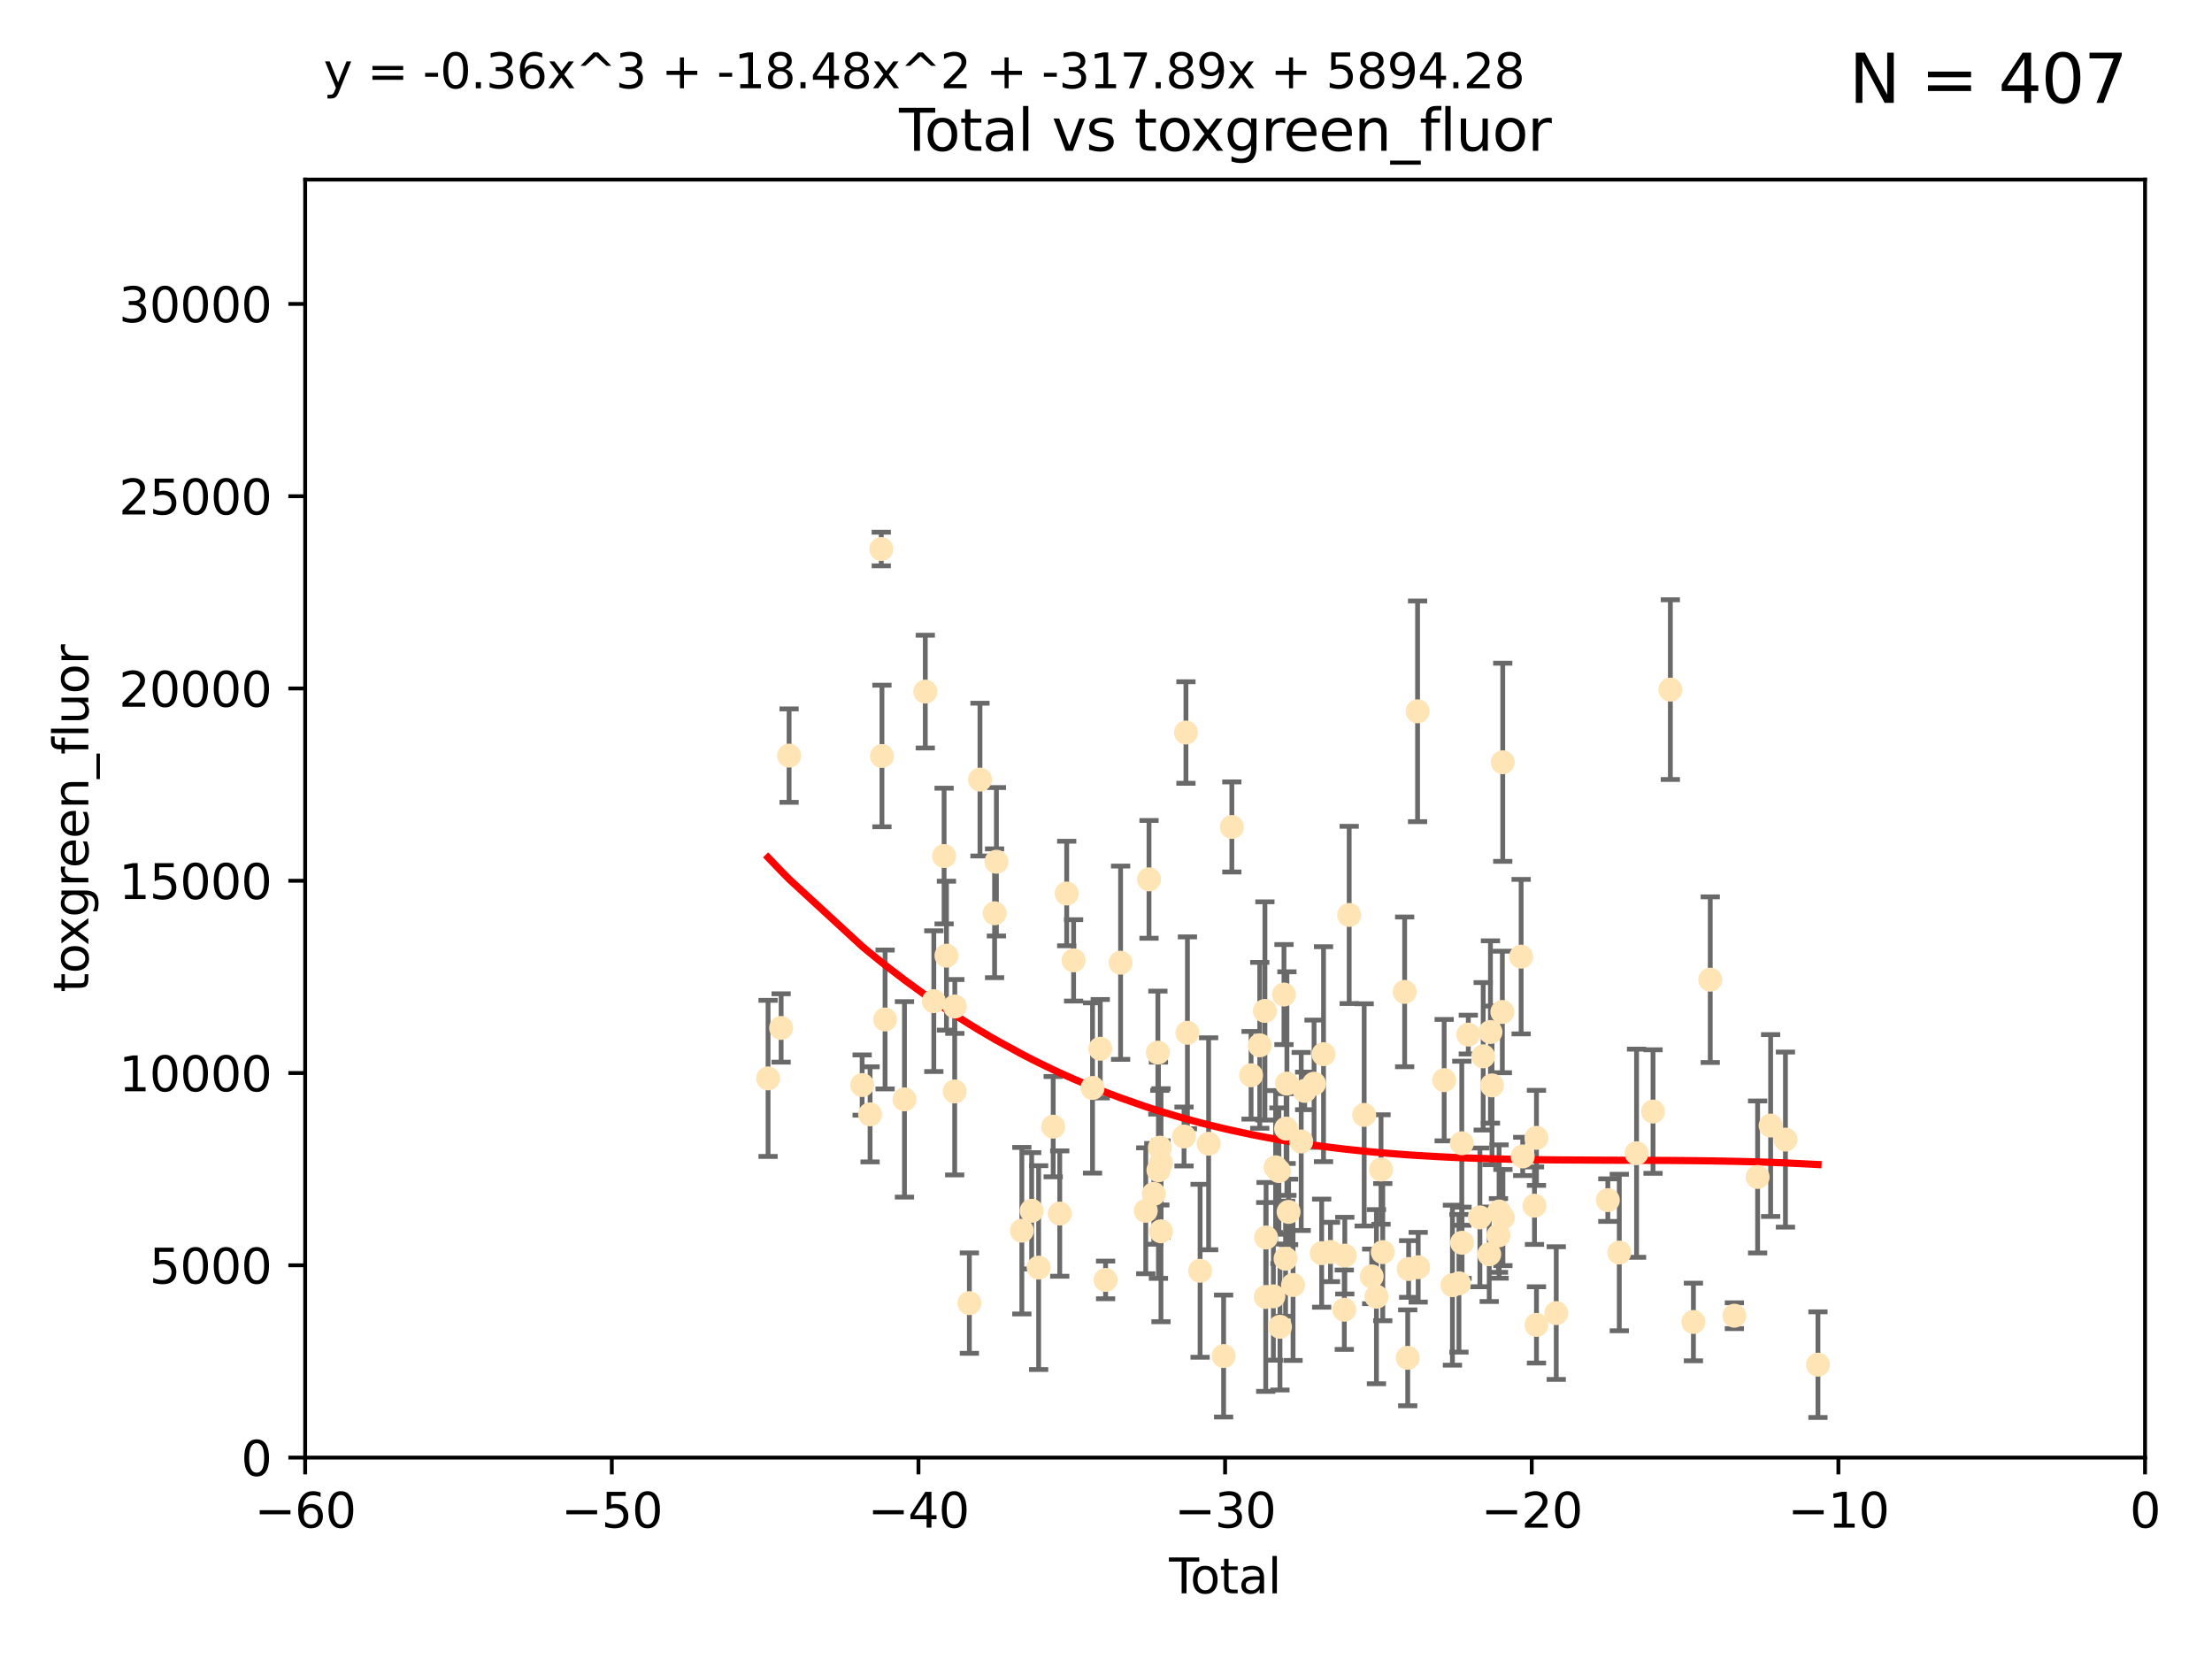 <?xml version="1.0" encoding="utf-8" standalone="no"?>
<!DOCTYPE svg PUBLIC "-//W3C//DTD SVG 1.1//EN"
  "http://www.w3.org/Graphics/SVG/1.1/DTD/svg11.dtd">
<svg xmlns:xlink="http://www.w3.org/1999/xlink" width="460.8pt" height="345.6pt" viewBox="0 0 460.8 345.6" xmlns="http://www.w3.org/2000/svg" version="1.1">
 <defs>
  <style type="text/css">*{stroke-linejoin: round; stroke-linecap: butt}</style>
 </defs>
 <g id="figure_1">
  <g id="patch_1">
   <path d="M 0 345.6 
L 460.8 345.6 
L 460.8 0 
L 0 0 
z
" style="fill: #ffffff"/>
  </g>
  <g id="axes_1">
   <g id="patch_2">
    <path d="M 63.571 303.64 
L 446.85 303.64 
L 446.85 37.411 
L 63.571 37.411 
z
" style="fill: #ffffff"/>
   </g>
   <g id="PathCollection_1">
    <defs>
     <path id="mb606a89d0a" d="M 0 1.118 
C 0.297 1.118 0.581 1 0.791 0.791 
C 1 0.581 1.118 0.297 1.118 0 
C 1.118 -0.297 1 -0.581 0.791 -0.791 
C 0.581 -1 0.297 -1.118 0 -1.118 
C -0.297 -1.118 -0.581 -1 -0.791 -0.791 
C -1 -0.581 -1.118 -0.297 -1.118 0 
C -1.118 0.297 -1 0.581 -0.791 0.791 
C -0.581 1 -0.297 1.118 0 1.118 
z
" style="stroke: #ffe4b5"/>
    </defs>
    <g clip-path="url(#p30ff6c21cb)">
     <use xlink:href="#mb606a89d0a" x="160.002" y="224.647" style="fill: #ffe4b5; stroke: #ffe4b5"/>
     <use xlink:href="#mb606a89d0a" x="162.724" y="214.142" style="fill: #ffe4b5; stroke: #ffe4b5"/>
     <use xlink:href="#mb606a89d0a" x="164.383" y="157.407" style="fill: #ffe4b5; stroke: #ffe4b5"/>
     <use xlink:href="#mb606a89d0a" x="179.601" y="226.035" style="fill: #ffe4b5; stroke: #ffe4b5"/>
     <use xlink:href="#mb606a89d0a" x="181.253" y="232.138" style="fill: #ffe4b5; stroke: #ffe4b5"/>
     <use xlink:href="#mb606a89d0a" x="183.583" y="114.374" style="fill: #ffe4b5; stroke: #ffe4b5"/>
     <use xlink:href="#mb606a89d0a" x="183.726" y="157.486" style="fill: #ffe4b5; stroke: #ffe4b5"/>
     <use xlink:href="#mb606a89d0a" x="184.378" y="212.376" style="fill: #ffe4b5; stroke: #ffe4b5"/>
     <use xlink:href="#mb606a89d0a" x="188.417" y="229.021" style="fill: #ffe4b5; stroke: #ffe4b5"/>
     <use xlink:href="#mb606a89d0a" x="192.755" y="144.073" style="fill: #ffe4b5; stroke: #ffe4b5"/>
     <use xlink:href="#mb606a89d0a" x="194.531" y="208.559" style="fill: #ffe4b5; stroke: #ffe4b5"/>
     <use xlink:href="#mb606a89d0a" x="196.674" y="178.326" style="fill: #ffe4b5; stroke: #ffe4b5"/>
     <use xlink:href="#mb606a89d0a" x="197.163" y="199.083" style="fill: #ffe4b5; stroke: #ffe4b5"/>
     <use xlink:href="#mb606a89d0a" x="198.878" y="227.372" style="fill: #ffe4b5; stroke: #ffe4b5"/>
     <use xlink:href="#mb606a89d0a" x="198.906" y="209.665" style="fill: #ffe4b5; stroke: #ffe4b5"/>
     <use xlink:href="#mb606a89d0a" x="201.939" y="271.461" style="fill: #ffe4b5; stroke: #ffe4b5"/>
     <use xlink:href="#mb606a89d0a" x="204.148" y="162.405" style="fill: #ffe4b5; stroke: #ffe4b5"/>
     <use xlink:href="#mb606a89d0a" x="207.192" y="190.252" style="fill: #ffe4b5; stroke: #ffe4b5"/>
     <use xlink:href="#mb606a89d0a" x="207.569" y="179.519" style="fill: #ffe4b5; stroke: #ffe4b5"/>
     <use xlink:href="#mb606a89d0a" x="212.869" y="256.373" style="fill: #ffe4b5; stroke: #ffe4b5"/>
     <use xlink:href="#mb606a89d0a" x="214.913" y="252.225" style="fill: #ffe4b5; stroke: #ffe4b5"/>
     <use xlink:href="#mb606a89d0a" x="216.367" y="264.067" style="fill: #ffe4b5; stroke: #ffe4b5"/>
     <use xlink:href="#mb606a89d0a" x="219.401" y="234.705" style="fill: #ffe4b5; stroke: #ffe4b5"/>
     <use xlink:href="#mb606a89d0a" x="220.765" y="252.808" style="fill: #ffe4b5; stroke: #ffe4b5"/>
     <use xlink:href="#mb606a89d0a" x="222.214" y="186.135" style="fill: #ffe4b5; stroke: #ffe4b5"/>
     <use xlink:href="#mb606a89d0a" x="223.651" y="200.061" style="fill: #ffe4b5; stroke: #ffe4b5"/>
     <use xlink:href="#mb606a89d0a" x="227.595" y="226.641" style="fill: #ffe4b5; stroke: #ffe4b5"/>
     <use xlink:href="#mb606a89d0a" x="229.203" y="218.47" style="fill: #ffe4b5; stroke: #ffe4b5"/>
     <use xlink:href="#mb606a89d0a" x="230.318" y="266.633" style="fill: #ffe4b5; stroke: #ffe4b5"/>
     <use xlink:href="#mb606a89d0a" x="233.44" y="200.551" style="fill: #ffe4b5; stroke: #ffe4b5"/>
     <use xlink:href="#mb606a89d0a" x="238.681" y="252.228" style="fill: #ffe4b5; stroke: #ffe4b5"/>
     <use xlink:href="#mb606a89d0a" x="239.362" y="183.184" style="fill: #ffe4b5; stroke: #ffe4b5"/>
     <use xlink:href="#mb606a89d0a" x="240.358" y="248.704" style="fill: #ffe4b5; stroke: #ffe4b5"/>
     <use xlink:href="#mb606a89d0a" x="241.206" y="219.276" style="fill: #ffe4b5; stroke: #ffe4b5"/>
     <use xlink:href="#mb606a89d0a" x="241.324" y="243.781" style="fill: #ffe4b5; stroke: #ffe4b5"/>
     <use xlink:href="#mb606a89d0a" x="241.618" y="239.082" style="fill: #ffe4b5; stroke: #ffe4b5"/>
     <use xlink:href="#mb606a89d0a" x="241.853" y="256.503" style="fill: #ffe4b5; stroke: #ffe4b5"/>
     <use xlink:href="#mb606a89d0a" x="241.865" y="242.243" style="fill: #ffe4b5; stroke: #ffe4b5"/>
     <use xlink:href="#mb606a89d0a" x="246.654" y="236.753" style="fill: #ffe4b5; stroke: #ffe4b5"/>
     <use xlink:href="#mb606a89d0a" x="247.053" y="152.596" style="fill: #ffe4b5; stroke: #ffe4b5"/>
     <use xlink:href="#mb606a89d0a" x="247.364" y="215.15" style="fill: #ffe4b5; stroke: #ffe4b5"/>
     <use xlink:href="#mb606a89d0a" x="250.002" y="264.724" style="fill: #ffe4b5; stroke: #ffe4b5"/>
     <use xlink:href="#mb606a89d0a" x="251.778" y="238.266" style="fill: #ffe4b5; stroke: #ffe4b5"/>
     <use xlink:href="#mb606a89d0a" x="254.901" y="282.488" style="fill: #ffe4b5; stroke: #ffe4b5"/>
     <use xlink:href="#mb606a89d0a" x="256.617" y="172.272" style="fill: #ffe4b5; stroke: #ffe4b5"/>
     <use xlink:href="#mb606a89d0a" x="260.621" y="224.002" style="fill: #ffe4b5; stroke: #ffe4b5"/>
     <use xlink:href="#mb606a89d0a" x="262.43" y="217.759" style="fill: #ffe4b5; stroke: #ffe4b5"/>
     <use xlink:href="#mb606a89d0a" x="263.506" y="210.594" style="fill: #ffe4b5; stroke: #ffe4b5"/>
     <use xlink:href="#mb606a89d0a" x="263.676" y="270.179" style="fill: #ffe4b5; stroke: #ffe4b5"/>
     <use xlink:href="#mb606a89d0a" x="263.749" y="257.79" style="fill: #ffe4b5; stroke: #ffe4b5"/>
     <use xlink:href="#mb606a89d0a" x="265.267" y="270.053" style="fill: #ffe4b5; stroke: #ffe4b5"/>
     <use xlink:href="#mb606a89d0a" x="265.731" y="243.169" style="fill: #ffe4b5; stroke: #ffe4b5"/>
     <use xlink:href="#mb606a89d0a" x="266.421" y="243.949" style="fill: #ffe4b5; stroke: #ffe4b5"/>
     <use xlink:href="#mb606a89d0a" x="266.639" y="276.396" style="fill: #ffe4b5; stroke: #ffe4b5"/>
     <use xlink:href="#mb606a89d0a" x="267.475" y="207.182" style="fill: #ffe4b5; stroke: #ffe4b5"/>
     <use xlink:href="#mb606a89d0a" x="267.81" y="262.208" style="fill: #ffe4b5; stroke: #ffe4b5"/>
     <use xlink:href="#mb606a89d0a" x="267.925" y="235.101" style="fill: #ffe4b5; stroke: #ffe4b5"/>
     <use xlink:href="#mb606a89d0a" x="268.086" y="225.731" style="fill: #ffe4b5; stroke: #ffe4b5"/>
     <use xlink:href="#mb606a89d0a" x="268.435" y="252.459" style="fill: #ffe4b5; stroke: #ffe4b5"/>
     <use xlink:href="#mb606a89d0a" x="269.366" y="267.687" style="fill: #ffe4b5; stroke: #ffe4b5"/>
     <use xlink:href="#mb606a89d0a" x="271.064" y="237.786" style="fill: #ffe4b5; stroke: #ffe4b5"/>
     <use xlink:href="#mb606a89d0a" x="271.788" y="227.251" style="fill: #ffe4b5; stroke: #ffe4b5"/>
     <use xlink:href="#mb606a89d0a" x="273.742" y="225.755" style="fill: #ffe4b5; stroke: #ffe4b5"/>
     <use xlink:href="#mb606a89d0a" x="275.327" y="261.055" style="fill: #ffe4b5; stroke: #ffe4b5"/>
     <use xlink:href="#mb606a89d0a" x="275.715" y="219.606" style="fill: #ffe4b5; stroke: #ffe4b5"/>
     <use xlink:href="#mb606a89d0a" x="277.163" y="260.81" style="fill: #ffe4b5; stroke: #ffe4b5"/>
     <use xlink:href="#mb606a89d0a" x="280.041" y="272.838" style="fill: #ffe4b5; stroke: #ffe4b5"/>
     <use xlink:href="#mb606a89d0a" x="280.145" y="261.568" style="fill: #ffe4b5; stroke: #ffe4b5"/>
     <use xlink:href="#mb606a89d0a" x="281.059" y="190.6" style="fill: #ffe4b5; stroke: #ffe4b5"/>
     <use xlink:href="#mb606a89d0a" x="284.185" y="232.253" style="fill: #ffe4b5; stroke: #ffe4b5"/>
     <use xlink:href="#mb606a89d0a" x="285.75" y="265.895" style="fill: #ffe4b5; stroke: #ffe4b5"/>
     <use xlink:href="#mb606a89d0a" x="286.738" y="270.123" style="fill: #ffe4b5; stroke: #ffe4b5"/>
     <use xlink:href="#mb606a89d0a" x="287.692" y="243.629" style="fill: #ffe4b5; stroke: #ffe4b5"/>
     <use xlink:href="#mb606a89d0a" x="288.054" y="260.841" style="fill: #ffe4b5; stroke: #ffe4b5"/>
     <use xlink:href="#mb606a89d0a" x="292.616" y="206.627" style="fill: #ffe4b5; stroke: #ffe4b5"/>
     <use xlink:href="#mb606a89d0a" x="293.255" y="282.862" style="fill: #ffe4b5; stroke: #ffe4b5"/>
     <use xlink:href="#mb606a89d0a" x="293.445" y="264.352" style="fill: #ffe4b5; stroke: #ffe4b5"/>
     <use xlink:href="#mb606a89d0a" x="295.307" y="148.181" style="fill: #ffe4b5; stroke: #ffe4b5"/>
     <use xlink:href="#mb606a89d0a" x="295.433" y="263.984" style="fill: #ffe4b5; stroke: #ffe4b5"/>
     <use xlink:href="#mb606a89d0a" x="300.846" y="225.013" style="fill: #ffe4b5; stroke: #ffe4b5"/>
     <use xlink:href="#mb606a89d0a" x="302.57" y="267.724" style="fill: #ffe4b5; stroke: #ffe4b5"/>
     <use xlink:href="#mb606a89d0a" x="303.925" y="267.331" style="fill: #ffe4b5; stroke: #ffe4b5"/>
     <use xlink:href="#mb606a89d0a" x="304.518" y="238.16" style="fill: #ffe4b5; stroke: #ffe4b5"/>
     <use xlink:href="#mb606a89d0a" x="304.574" y="258.889" style="fill: #ffe4b5; stroke: #ffe4b5"/>
     <use xlink:href="#mb606a89d0a" x="305.874" y="215.522" style="fill: #ffe4b5; stroke: #ffe4b5"/>
     <use xlink:href="#mb606a89d0a" x="308.293" y="253.604" style="fill: #ffe4b5; stroke: #ffe4b5"/>
     <use xlink:href="#mb606a89d0a" x="308.979" y="220.048" style="fill: #ffe4b5; stroke: #ffe4b5"/>
     <use xlink:href="#mb606a89d0a" x="310.233" y="261.286" style="fill: #ffe4b5; stroke: #ffe4b5"/>
     <use xlink:href="#mb606a89d0a" x="310.488" y="214.982" style="fill: #ffe4b5; stroke: #ffe4b5"/>
     <use xlink:href="#mb606a89d0a" x="310.817" y="226.106" style="fill: #ffe4b5; stroke: #ffe4b5"/>
     <use xlink:href="#mb606a89d0a" x="312.161" y="257.367" style="fill: #ffe4b5; stroke: #ffe4b5"/>
     <use xlink:href="#mb606a89d0a" x="312.288" y="252.382" style="fill: #ffe4b5; stroke: #ffe4b5"/>
     <use xlink:href="#mb606a89d0a" x="312.969" y="210.811" style="fill: #ffe4b5; stroke: #ffe4b5"/>
     <use xlink:href="#mb606a89d0a" x="313.05" y="158.794" style="fill: #ffe4b5; stroke: #ffe4b5"/>
     <use xlink:href="#mb606a89d0a" x="313.086" y="253.638" style="fill: #ffe4b5; stroke: #ffe4b5"/>
     <use xlink:href="#mb606a89d0a" x="316.88" y="199.286" style="fill: #ffe4b5; stroke: #ffe4b5"/>
     <use xlink:href="#mb606a89d0a" x="317.212" y="240.904" style="fill: #ffe4b5; stroke: #ffe4b5"/>
     <use xlink:href="#mb606a89d0a" x="319.659" y="251.165" style="fill: #ffe4b5; stroke: #ffe4b5"/>
     <use xlink:href="#mb606a89d0a" x="320.072" y="237.036" style="fill: #ffe4b5; stroke: #ffe4b5"/>
     <use xlink:href="#mb606a89d0a" x="320.074" y="276" style="fill: #ffe4b5; stroke: #ffe4b5"/>
     <use xlink:href="#mb606a89d0a" x="324.196" y="273.541" style="fill: #ffe4b5; stroke: #ffe4b5"/>
     <use xlink:href="#mb606a89d0a" x="334.94" y="250.007" style="fill: #ffe4b5; stroke: #ffe4b5"/>
     <use xlink:href="#mb606a89d0a" x="337.329" y="260.923" style="fill: #ffe4b5; stroke: #ffe4b5"/>
     <use xlink:href="#mb606a89d0a" x="340.925" y="240.236" style="fill: #ffe4b5; stroke: #ffe4b5"/>
     <use xlink:href="#mb606a89d0a" x="344.356" y="231.557" style="fill: #ffe4b5; stroke: #ffe4b5"/>
     <use xlink:href="#mb606a89d0a" x="347.966" y="143.661" style="fill: #ffe4b5; stroke: #ffe4b5"/>
     <use xlink:href="#mb606a89d0a" x="352.771" y="275.395" style="fill: #ffe4b5; stroke: #ffe4b5"/>
     <use xlink:href="#mb606a89d0a" x="356.277" y="204.085" style="fill: #ffe4b5; stroke: #ffe4b5"/>
     <use xlink:href="#mb606a89d0a" x="361.302" y="274.088" style="fill: #ffe4b5; stroke: #ffe4b5"/>
     <use xlink:href="#mb606a89d0a" x="366.143" y="245.186" style="fill: #ffe4b5; stroke: #ffe4b5"/>
     <use xlink:href="#mb606a89d0a" x="368.855" y="234.47" style="fill: #ffe4b5; stroke: #ffe4b5"/>
     <use xlink:href="#mb606a89d0a" x="371.94" y="237.399" style="fill: #ffe4b5; stroke: #ffe4b5"/>
     <use xlink:href="#mb606a89d0a" x="378.713" y="284.28" style="fill: #ffe4b5; stroke: #ffe4b5"/>
    </g>
   </g>
   <g id="matplotlib.axis_1">
    <g id="xtick_1">
     <g id="line2d_1">
      <defs>
       <path id="m52c9f4c9da" d="M 0 0 
L 0 3.5 
" style="stroke: #000000; stroke-width: 0.8"/>
      </defs>
      <g>
       <use xlink:href="#m52c9f4c9da" x="63.571" y="303.64" style="stroke: #000000; stroke-width: 0.8"/>
      </g>
     </g>
     <g id="text_1">
      <!-- −60 -->
      <g transform="translate(53.019 318.238)scale(0.1 -0.1)">
       <defs>
        <path id="DejaVuSans-2212" d="M 678 2272 
L 4684 2272 
L 4684 1741 
L 678 1741 
L 678 2272 
z
" transform="scale(0.016)"/>
        <path id="DejaVuSans-36" d="M 2113 2584 
Q 1688 2584 1439 2293 
Q 1191 2003 1191 1497 
Q 1191 994 1439 701 
Q 1688 409 2113 409 
Q 2538 409 2786 701 
Q 3034 994 3034 1497 
Q 3034 2003 2786 2293 
Q 2538 2584 2113 2584 
z
M 3366 4563 
L 3366 3988 
Q 3128 4100 2886 4159 
Q 2644 4219 2406 4219 
Q 1781 4219 1451 3797 
Q 1122 3375 1075 2522 
Q 1259 2794 1537 2939 
Q 1816 3084 2150 3084 
Q 2853 3084 3261 2657 
Q 3669 2231 3669 1497 
Q 3669 778 3244 343 
Q 2819 -91 2113 -91 
Q 1303 -91 875 529 
Q 447 1150 447 2328 
Q 447 3434 972 4092 
Q 1497 4750 2381 4750 
Q 2619 4750 2861 4703 
Q 3103 4656 3366 4563 
z
" transform="scale(0.016)"/>
        <path id="DejaVuSans-30" d="M 2034 4250 
Q 1547 4250 1301 3770 
Q 1056 3291 1056 2328 
Q 1056 1369 1301 889 
Q 1547 409 2034 409 
Q 2525 409 2770 889 
Q 3016 1369 3016 2328 
Q 3016 3291 2770 3770 
Q 2525 4250 2034 4250 
z
M 2034 4750 
Q 2819 4750 3233 4129 
Q 3647 3509 3647 2328 
Q 3647 1150 3233 529 
Q 2819 -91 2034 -91 
Q 1250 -91 836 529 
Q 422 1150 422 2328 
Q 422 3509 836 4129 
Q 1250 4750 2034 4750 
z
" transform="scale(0.016)"/>
       </defs>
       <use xlink:href="#DejaVuSans-2212"/>
       <use xlink:href="#DejaVuSans-36" x="83.789"/>
       <use xlink:href="#DejaVuSans-30" x="147.412"/>
      </g>
     </g>
    </g>
    <g id="xtick_2">
     <g id="line2d_2">
      <g>
       <use xlink:href="#m52c9f4c9da" x="127.451" y="303.64" style="stroke: #000000; stroke-width: 0.8"/>
      </g>
     </g>
     <g id="text_2">
      <!-- −50 -->
      <g transform="translate(116.899 318.238)scale(0.1 -0.1)">
       <defs>
        <path id="DejaVuSans-35" d="M 691 4666 
L 3169 4666 
L 3169 4134 
L 1269 4134 
L 1269 2991 
Q 1406 3038 1543 3061 
Q 1681 3084 1819 3084 
Q 2600 3084 3056 2656 
Q 3513 2228 3513 1497 
Q 3513 744 3044 326 
Q 2575 -91 1722 -91 
Q 1428 -91 1123 -41 
Q 819 9 494 109 
L 494 744 
Q 775 591 1075 516 
Q 1375 441 1709 441 
Q 2250 441 2565 725 
Q 2881 1009 2881 1497 
Q 2881 1984 2565 2268 
Q 2250 2553 1709 2553 
Q 1456 2553 1204 2497 
Q 953 2441 691 2322 
L 691 4666 
z
" transform="scale(0.016)"/>
       </defs>
       <use xlink:href="#DejaVuSans-2212"/>
       <use xlink:href="#DejaVuSans-35" x="83.789"/>
       <use xlink:href="#DejaVuSans-30" x="147.412"/>
      </g>
     </g>
    </g>
    <g id="xtick_3">
     <g id="line2d_3">
      <g>
       <use xlink:href="#m52c9f4c9da" x="191.331" y="303.64" style="stroke: #000000; stroke-width: 0.8"/>
      </g>
     </g>
     <g id="text_3">
      <!-- −40 -->
      <g transform="translate(180.778 318.238)scale(0.1 -0.1)">
       <defs>
        <path id="DejaVuSans-34" d="M 2419 4116 
L 825 1625 
L 2419 1625 
L 2419 4116 
z
M 2253 4666 
L 3047 4666 
L 3047 1625 
L 3713 1625 
L 3713 1100 
L 3047 1100 
L 3047 0 
L 2419 0 
L 2419 1100 
L 313 1100 
L 313 1709 
L 2253 4666 
z
" transform="scale(0.016)"/>
       </defs>
       <use xlink:href="#DejaVuSans-2212"/>
       <use xlink:href="#DejaVuSans-34" x="83.789"/>
       <use xlink:href="#DejaVuSans-30" x="147.412"/>
      </g>
     </g>
    </g>
    <g id="xtick_4">
     <g id="line2d_4">
      <g>
       <use xlink:href="#m52c9f4c9da" x="255.211" y="303.64" style="stroke: #000000; stroke-width: 0.8"/>
      </g>
     </g>
     <g id="text_4">
      <!-- −30 -->
      <g transform="translate(244.658 318.238)scale(0.1 -0.1)">
       <defs>
        <path id="DejaVuSans-33" d="M 2597 2516 
Q 3050 2419 3304 2112 
Q 3559 1806 3559 1356 
Q 3559 666 3084 287 
Q 2609 -91 1734 -91 
Q 1441 -91 1130 -33 
Q 819 25 488 141 
L 488 750 
Q 750 597 1062 519 
Q 1375 441 1716 441 
Q 2309 441 2620 675 
Q 2931 909 2931 1356 
Q 2931 1769 2642 2001 
Q 2353 2234 1838 2234 
L 1294 2234 
L 1294 2753 
L 1863 2753 
Q 2328 2753 2575 2939 
Q 2822 3125 2822 3475 
Q 2822 3834 2567 4026 
Q 2313 4219 1838 4219 
Q 1578 4219 1281 4162 
Q 984 4106 628 3988 
L 628 4550 
Q 988 4650 1302 4700 
Q 1616 4750 1894 4750 
Q 2613 4750 3031 4423 
Q 3450 4097 3450 3541 
Q 3450 3153 3228 2886 
Q 3006 2619 2597 2516 
z
" transform="scale(0.016)"/>
       </defs>
       <use xlink:href="#DejaVuSans-2212"/>
       <use xlink:href="#DejaVuSans-33" x="83.789"/>
       <use xlink:href="#DejaVuSans-30" x="147.412"/>
      </g>
     </g>
    </g>
    <g id="xtick_5">
     <g id="line2d_5">
      <g>
       <use xlink:href="#m52c9f4c9da" x="319.09" y="303.64" style="stroke: #000000; stroke-width: 0.8"/>
      </g>
     </g>
     <g id="text_5">
      <!-- −20 -->
      <g transform="translate(308.538 318.238)scale(0.1 -0.1)">
       <defs>
        <path id="DejaVuSans-32" d="M 1228 531 
L 3431 531 
L 3431 0 
L 469 0 
L 469 531 
Q 828 903 1448 1529 
Q 2069 2156 2228 2338 
Q 2531 2678 2651 2914 
Q 2772 3150 2772 3378 
Q 2772 3750 2511 3984 
Q 2250 4219 1831 4219 
Q 1534 4219 1204 4116 
Q 875 4013 500 3803 
L 500 4441 
Q 881 4594 1212 4672 
Q 1544 4750 1819 4750 
Q 2544 4750 2975 4387 
Q 3406 4025 3406 3419 
Q 3406 3131 3298 2873 
Q 3191 2616 2906 2266 
Q 2828 2175 2409 1742 
Q 1991 1309 1228 531 
z
" transform="scale(0.016)"/>
       </defs>
       <use xlink:href="#DejaVuSans-2212"/>
       <use xlink:href="#DejaVuSans-32" x="83.789"/>
       <use xlink:href="#DejaVuSans-30" x="147.412"/>
      </g>
     </g>
    </g>
    <g id="xtick_6">
     <g id="line2d_6">
      <g>
       <use xlink:href="#m52c9f4c9da" x="382.97" y="303.64" style="stroke: #000000; stroke-width: 0.8"/>
      </g>
     </g>
     <g id="text_6">
      <!-- −10 -->
      <g transform="translate(372.418 318.238)scale(0.1 -0.1)">
       <defs>
        <path id="DejaVuSans-31" d="M 794 531 
L 1825 531 
L 1825 4091 
L 703 3866 
L 703 4441 
L 1819 4666 
L 2450 4666 
L 2450 531 
L 3481 531 
L 3481 0 
L 794 0 
L 794 531 
z
" transform="scale(0.016)"/>
       </defs>
       <use xlink:href="#DejaVuSans-2212"/>
       <use xlink:href="#DejaVuSans-31" x="83.789"/>
       <use xlink:href="#DejaVuSans-30" x="147.412"/>
      </g>
     </g>
    </g>
    <g id="xtick_7">
     <g id="line2d_7">
      <g>
       <use xlink:href="#m52c9f4c9da" x="446.85" y="303.64" style="stroke: #000000; stroke-width: 0.8"/>
      </g>
     </g>
     <g id="text_7">
      <!-- 0 -->
      <g transform="translate(443.669 318.238)scale(0.1 -0.1)">
       <use xlink:href="#DejaVuSans-30"/>
      </g>
     </g>
    </g>
    <g id="text_8">
     <!-- Total -->
     <g transform="translate(243.534 331.917)scale(0.1 -0.1)">
      <defs>
       <path id="DejaVuSans-54" d="M -19 4666 
L 3928 4666 
L 3928 4134 
L 2272 4134 
L 2272 0 
L 1638 0 
L 1638 4134 
L -19 4134 
L -19 4666 
z
" transform="scale(0.016)"/>
       <path id="DejaVuSans-6f" d="M 1959 3097 
Q 1497 3097 1228 2736 
Q 959 2375 959 1747 
Q 959 1119 1226 758 
Q 1494 397 1959 397 
Q 2419 397 2687 759 
Q 2956 1122 2956 1747 
Q 2956 2369 2687 2733 
Q 2419 3097 1959 3097 
z
M 1959 3584 
Q 2709 3584 3137 3096 
Q 3566 2609 3566 1747 
Q 3566 888 3137 398 
Q 2709 -91 1959 -91 
Q 1206 -91 779 398 
Q 353 888 353 1747 
Q 353 2609 779 3096 
Q 1206 3584 1959 3584 
z
" transform="scale(0.016)"/>
       <path id="DejaVuSans-74" d="M 1172 4494 
L 1172 3500 
L 2356 3500 
L 2356 3053 
L 1172 3053 
L 1172 1153 
Q 1172 725 1289 603 
Q 1406 481 1766 481 
L 2356 481 
L 2356 0 
L 1766 0 
Q 1100 0 847 248 
Q 594 497 594 1153 
L 594 3053 
L 172 3053 
L 172 3500 
L 594 3500 
L 594 4494 
L 1172 4494 
z
" transform="scale(0.016)"/>
       <path id="DejaVuSans-61" d="M 2194 1759 
Q 1497 1759 1228 1600 
Q 959 1441 959 1056 
Q 959 750 1161 570 
Q 1363 391 1709 391 
Q 2188 391 2477 730 
Q 2766 1069 2766 1631 
L 2766 1759 
L 2194 1759 
z
M 3341 1997 
L 3341 0 
L 2766 0 
L 2766 531 
Q 2569 213 2275 61 
Q 1981 -91 1556 -91 
Q 1019 -91 701 211 
Q 384 513 384 1019 
Q 384 1609 779 1909 
Q 1175 2209 1959 2209 
L 2766 2209 
L 2766 2266 
Q 2766 2663 2505 2880 
Q 2244 3097 1772 3097 
Q 1472 3097 1187 3025 
Q 903 2953 641 2809 
L 641 3341 
Q 956 3463 1253 3523 
Q 1550 3584 1831 3584 
Q 2591 3584 2966 3190 
Q 3341 2797 3341 1997 
z
" transform="scale(0.016)"/>
       <path id="DejaVuSans-6c" d="M 603 4863 
L 1178 4863 
L 1178 0 
L 603 0 
L 603 4863 
z
" transform="scale(0.016)"/>
      </defs>
      <use xlink:href="#DejaVuSans-54"/>
      <use xlink:href="#DejaVuSans-6f" x="44.084"/>
      <use xlink:href="#DejaVuSans-74" x="105.266"/>
      <use xlink:href="#DejaVuSans-61" x="144.475"/>
      <use xlink:href="#DejaVuSans-6c" x="205.754"/>
     </g>
    </g>
   </g>
   <g id="matplotlib.axis_2">
    <g id="ytick_1">
     <g id="line2d_8">
      <defs>
       <path id="mc0d00a2d49" d="M 0 0 
L -3.5 0 
" style="stroke: #000000; stroke-width: 0.8"/>
      </defs>
      <g>
       <use xlink:href="#mc0d00a2d49" x="63.571" y="303.64" style="stroke: #000000; stroke-width: 0.8"/>
      </g>
     </g>
     <g id="text_9">
      <!-- 0 -->
      <g transform="translate(50.209 307.439)scale(0.1 -0.1)">
       <use xlink:href="#DejaVuSans-30"/>
      </g>
     </g>
    </g>
    <g id="ytick_2">
     <g id="line2d_9">
      <g>
       <use xlink:href="#mc0d00a2d49" x="63.571" y="263.586" style="stroke: #000000; stroke-width: 0.8"/>
      </g>
     </g>
     <g id="text_10">
      <!-- 5000 -->
      <g transform="translate(31.121 267.385)scale(0.1 -0.1)">
       <use xlink:href="#DejaVuSans-35"/>
       <use xlink:href="#DejaVuSans-30" x="63.623"/>
       <use xlink:href="#DejaVuSans-30" x="127.246"/>
       <use xlink:href="#DejaVuSans-30" x="190.869"/>
      </g>
     </g>
    </g>
    <g id="ytick_3">
     <g id="line2d_10">
      <g>
       <use xlink:href="#mc0d00a2d49" x="63.571" y="223.532" style="stroke: #000000; stroke-width: 0.8"/>
      </g>
     </g>
     <g id="text_11">
      <!-- 10000 -->
      <g transform="translate(24.759 227.331)scale(0.1 -0.1)">
       <use xlink:href="#DejaVuSans-31"/>
       <use xlink:href="#DejaVuSans-30" x="63.623"/>
       <use xlink:href="#DejaVuSans-30" x="127.246"/>
       <use xlink:href="#DejaVuSans-30" x="190.869"/>
       <use xlink:href="#DejaVuSans-30" x="254.492"/>
      </g>
     </g>
    </g>
    <g id="ytick_4">
     <g id="line2d_11">
      <g>
       <use xlink:href="#mc0d00a2d49" x="63.571" y="183.478" style="stroke: #000000; stroke-width: 0.8"/>
      </g>
     </g>
     <g id="text_12">
      <!-- 15000 -->
      <g transform="translate(24.759 187.278)scale(0.1 -0.1)">
       <use xlink:href="#DejaVuSans-31"/>
       <use xlink:href="#DejaVuSans-35" x="63.623"/>
       <use xlink:href="#DejaVuSans-30" x="127.246"/>
       <use xlink:href="#DejaVuSans-30" x="190.869"/>
       <use xlink:href="#DejaVuSans-30" x="254.492"/>
      </g>
     </g>
    </g>
    <g id="ytick_5">
     <g id="line2d_12">
      <g>
       <use xlink:href="#mc0d00a2d49" x="63.571" y="143.424" style="stroke: #000000; stroke-width: 0.8"/>
      </g>
     </g>
     <g id="text_13">
      <!-- 20000 -->
      <g transform="translate(24.759 147.224)scale(0.1 -0.1)">
       <use xlink:href="#DejaVuSans-32"/>
       <use xlink:href="#DejaVuSans-30" x="63.623"/>
       <use xlink:href="#DejaVuSans-30" x="127.246"/>
       <use xlink:href="#DejaVuSans-30" x="190.869"/>
       <use xlink:href="#DejaVuSans-30" x="254.492"/>
      </g>
     </g>
    </g>
    <g id="ytick_6">
     <g id="line2d_13">
      <g>
       <use xlink:href="#mc0d00a2d49" x="63.571" y="103.371" style="stroke: #000000; stroke-width: 0.8"/>
      </g>
     </g>
     <g id="text_14">
      <!-- 25000 -->
      <g transform="translate(24.759 107.17)scale(0.1 -0.1)">
       <use xlink:href="#DejaVuSans-32"/>
       <use xlink:href="#DejaVuSans-35" x="63.623"/>
       <use xlink:href="#DejaVuSans-30" x="127.246"/>
       <use xlink:href="#DejaVuSans-30" x="190.869"/>
       <use xlink:href="#DejaVuSans-30" x="254.492"/>
      </g>
     </g>
    </g>
    <g id="ytick_7">
     <g id="line2d_14">
      <g>
       <use xlink:href="#mc0d00a2d49" x="63.571" y="63.317" style="stroke: #000000; stroke-width: 0.8"/>
      </g>
     </g>
     <g id="text_15">
      <!-- 30000 -->
      <g transform="translate(24.759 67.116)scale(0.1 -0.1)">
       <use xlink:href="#DejaVuSans-33"/>
       <use xlink:href="#DejaVuSans-30" x="63.623"/>
       <use xlink:href="#DejaVuSans-30" x="127.246"/>
       <use xlink:href="#DejaVuSans-30" x="190.869"/>
       <use xlink:href="#DejaVuSans-30" x="254.492"/>
      </g>
     </g>
    </g>
    <g id="text_16">
     <!-- toxgreen_fluor -->
     <g transform="translate(18.401 206.72)rotate(-90)scale(0.1 -0.1)">
      <defs>
       <path id="DejaVuSans-78" d="M 3513 3500 
L 2247 1797 
L 3578 0 
L 2900 0 
L 1881 1375 
L 863 0 
L 184 0 
L 1544 1831 
L 300 3500 
L 978 3500 
L 1906 2253 
L 2834 3500 
L 3513 3500 
z
" transform="scale(0.016)"/>
       <path id="DejaVuSans-67" d="M 2906 1791 
Q 2906 2416 2648 2759 
Q 2391 3103 1925 3103 
Q 1463 3103 1205 2759 
Q 947 2416 947 1791 
Q 947 1169 1205 825 
Q 1463 481 1925 481 
Q 2391 481 2648 825 
Q 2906 1169 2906 1791 
z
M 3481 434 
Q 3481 -459 3084 -895 
Q 2688 -1331 1869 -1331 
Q 1566 -1331 1297 -1286 
Q 1028 -1241 775 -1147 
L 775 -588 
Q 1028 -725 1275 -790 
Q 1522 -856 1778 -856 
Q 2344 -856 2625 -561 
Q 2906 -266 2906 331 
L 2906 616 
Q 2728 306 2450 153 
Q 2172 0 1784 0 
Q 1141 0 747 490 
Q 353 981 353 1791 
Q 353 2603 747 3093 
Q 1141 3584 1784 3584 
Q 2172 3584 2450 3431 
Q 2728 3278 2906 2969 
L 2906 3500 
L 3481 3500 
L 3481 434 
z
" transform="scale(0.016)"/>
       <path id="DejaVuSans-72" d="M 2631 2963 
Q 2534 3019 2420 3045 
Q 2306 3072 2169 3072 
Q 1681 3072 1420 2755 
Q 1159 2438 1159 1844 
L 1159 0 
L 581 0 
L 581 3500 
L 1159 3500 
L 1159 2956 
Q 1341 3275 1631 3429 
Q 1922 3584 2338 3584 
Q 2397 3584 2469 3576 
Q 2541 3569 2628 3553 
L 2631 2963 
z
" transform="scale(0.016)"/>
       <path id="DejaVuSans-65" d="M 3597 1894 
L 3597 1613 
L 953 1613 
Q 991 1019 1311 708 
Q 1631 397 2203 397 
Q 2534 397 2845 478 
Q 3156 559 3463 722 
L 3463 178 
Q 3153 47 2828 -22 
Q 2503 -91 2169 -91 
Q 1331 -91 842 396 
Q 353 884 353 1716 
Q 353 2575 817 3079 
Q 1281 3584 2069 3584 
Q 2775 3584 3186 3129 
Q 3597 2675 3597 1894 
z
M 3022 2063 
Q 3016 2534 2758 2815 
Q 2500 3097 2075 3097 
Q 1594 3097 1305 2825 
Q 1016 2553 972 2059 
L 3022 2063 
z
" transform="scale(0.016)"/>
       <path id="DejaVuSans-6e" d="M 3513 2113 
L 3513 0 
L 2938 0 
L 2938 2094 
Q 2938 2591 2744 2837 
Q 2550 3084 2163 3084 
Q 1697 3084 1428 2787 
Q 1159 2491 1159 1978 
L 1159 0 
L 581 0 
L 581 3500 
L 1159 3500 
L 1159 2956 
Q 1366 3272 1645 3428 
Q 1925 3584 2291 3584 
Q 2894 3584 3203 3211 
Q 3513 2838 3513 2113 
z
" transform="scale(0.016)"/>
       <path id="DejaVuSans-5f" d="M 3263 -1063 
L 3263 -1509 
L -63 -1509 
L -63 -1063 
L 3263 -1063 
z
" transform="scale(0.016)"/>
       <path id="DejaVuSans-66" d="M 2375 4863 
L 2375 4384 
L 1825 4384 
Q 1516 4384 1395 4259 
Q 1275 4134 1275 3809 
L 1275 3500 
L 2222 3500 
L 2222 3053 
L 1275 3053 
L 1275 0 
L 697 0 
L 697 3053 
L 147 3053 
L 147 3500 
L 697 3500 
L 697 3744 
Q 697 4328 969 4595 
Q 1241 4863 1831 4863 
L 2375 4863 
z
" transform="scale(0.016)"/>
       <path id="DejaVuSans-75" d="M 544 1381 
L 544 3500 
L 1119 3500 
L 1119 1403 
Q 1119 906 1312 657 
Q 1506 409 1894 409 
Q 2359 409 2629 706 
Q 2900 1003 2900 1516 
L 2900 3500 
L 3475 3500 
L 3475 0 
L 2900 0 
L 2900 538 
Q 2691 219 2414 64 
Q 2138 -91 1772 -91 
Q 1169 -91 856 284 
Q 544 659 544 1381 
z
M 1991 3584 
L 1991 3584 
z
" transform="scale(0.016)"/>
      </defs>
      <use xlink:href="#DejaVuSans-74"/>
      <use xlink:href="#DejaVuSans-6f" x="39.209"/>
      <use xlink:href="#DejaVuSans-78" x="97.266"/>
      <use xlink:href="#DejaVuSans-67" x="156.445"/>
      <use xlink:href="#DejaVuSans-72" x="219.922"/>
      <use xlink:href="#DejaVuSans-65" x="258.785"/>
      <use xlink:href="#DejaVuSans-65" x="320.309"/>
      <use xlink:href="#DejaVuSans-6e" x="381.832"/>
      <use xlink:href="#DejaVuSans-5f" x="445.211"/>
      <use xlink:href="#DejaVuSans-66" x="495.211"/>
      <use xlink:href="#DejaVuSans-6c" x="530.416"/>
      <use xlink:href="#DejaVuSans-75" x="558.199"/>
      <use xlink:href="#DejaVuSans-6f" x="621.578"/>
      <use xlink:href="#DejaVuSans-72" x="682.76"/>
     </g>
    </g>
   </g>
   <g id="LineCollection_1">
    <path d="M 160.002 240.906 
L 160.002 208.387 
" clip-path="url(#p30ff6c21cb)" style="fill: none; stroke: #696969"/>
    <path d="M 162.724 221.265 
L 162.724 207.019 
" clip-path="url(#p30ff6c21cb)" style="fill: none; stroke: #696969"/>
    <path d="M 164.383 167.138 
L 164.383 147.676 
" clip-path="url(#p30ff6c21cb)" style="fill: none; stroke: #696969"/>
    <path d="M 179.601 232.311 
L 179.601 219.76 
" clip-path="url(#p30ff6c21cb)" style="fill: none; stroke: #696969"/>
    <path d="M 181.253 242.041 
L 181.253 222.234 
" clip-path="url(#p30ff6c21cb)" style="fill: none; stroke: #696969"/>
    <path d="M 183.583 117.88 
L 183.583 110.867 
" clip-path="url(#p30ff6c21cb)" style="fill: none; stroke: #696969"/>
    <path d="M 183.726 172.235 
L 183.726 142.737 
" clip-path="url(#p30ff6c21cb)" style="fill: none; stroke: #696969"/>
    <path d="M 184.378 226.84 
L 184.378 197.912 
" clip-path="url(#p30ff6c21cb)" style="fill: none; stroke: #696969"/>
    <path d="M 188.417 249.381 
L 188.417 208.66 
" clip-path="url(#p30ff6c21cb)" style="fill: none; stroke: #696969"/>
    <path d="M 192.755 155.821 
L 192.755 132.326 
" clip-path="url(#p30ff6c21cb)" style="fill: none; stroke: #696969"/>
    <path d="M 194.531 223.215 
L 194.531 193.903 
" clip-path="url(#p30ff6c21cb)" style="fill: none; stroke: #696969"/>
    <path d="M 196.674 192.461 
L 196.674 164.191 
" clip-path="url(#p30ff6c21cb)" style="fill: none; stroke: #696969"/>
    <path d="M 197.163 214.596 
L 197.163 183.571 
" clip-path="url(#p30ff6c21cb)" style="fill: none; stroke: #696969"/>
    <path d="M 198.878 244.762 
L 198.878 209.983 
" clip-path="url(#p30ff6c21cb)" style="fill: none; stroke: #696969"/>
    <path d="M 198.906 215.276 
L 198.906 204.053 
" clip-path="url(#p30ff6c21cb)" style="fill: none; stroke: #696969"/>
    <path d="M 201.939 281.916 
L 201.939 261.006 
" clip-path="url(#p30ff6c21cb)" style="fill: none; stroke: #696969"/>
    <path d="M 204.148 178.319 
L 204.148 146.49 
" clip-path="url(#p30ff6c21cb)" style="fill: none; stroke: #696969"/>
    <path d="M 207.192 203.666 
L 207.192 176.838 
" clip-path="url(#p30ff6c21cb)" style="fill: none; stroke: #696969"/>
    <path d="M 207.569 194.976 
L 207.569 164.063 
" clip-path="url(#p30ff6c21cb)" style="fill: none; stroke: #696969"/>
    <path d="M 212.869 273.718 
L 212.869 239.028 
" clip-path="url(#p30ff6c21cb)" style="fill: none; stroke: #696969"/>
    <path d="M 214.913 264.341 
L 214.913 240.11 
" clip-path="url(#p30ff6c21cb)" style="fill: none; stroke: #696969"/>
    <path d="M 216.367 285.293 
L 216.367 242.842 
" clip-path="url(#p30ff6c21cb)" style="fill: none; stroke: #696969"/>
    <path d="M 219.401 245.154 
L 219.401 224.257 
" clip-path="url(#p30ff6c21cb)" style="fill: none; stroke: #696969"/>
    <path d="M 220.765 265.864 
L 220.765 239.753 
" clip-path="url(#p30ff6c21cb)" style="fill: none; stroke: #696969"/>
    <path d="M 222.214 197.024 
L 222.214 175.246 
" clip-path="url(#p30ff6c21cb)" style="fill: none; stroke: #696969"/>
    <path d="M 223.651 208.536 
L 223.651 191.586 
" clip-path="url(#p30ff6c21cb)" style="fill: none; stroke: #696969"/>
    <path d="M 227.595 244.374 
L 227.595 208.907 
" clip-path="url(#p30ff6c21cb)" style="fill: none; stroke: #696969"/>
    <path d="M 229.203 228.726 
L 229.203 208.213 
" clip-path="url(#p30ff6c21cb)" style="fill: none; stroke: #696969"/>
    <path d="M 230.318 270.554 
L 230.318 262.713 
" clip-path="url(#p30ff6c21cb)" style="fill: none; stroke: #696969"/>
    <path d="M 233.44 220.687 
L 233.44 180.416 
" clip-path="url(#p30ff6c21cb)" style="fill: none; stroke: #696969"/>
    <path d="M 238.681 265.341 
L 238.681 239.114 
" clip-path="url(#p30ff6c21cb)" style="fill: none; stroke: #696969"/>
    <path d="M 239.362 195.451 
L 239.362 170.917 
" clip-path="url(#p30ff6c21cb)" style="fill: none; stroke: #696969"/>
    <path d="M 240.358 259.193 
L 240.358 238.215 
" clip-path="url(#p30ff6c21cb)" style="fill: none; stroke: #696969"/>
    <path d="M 241.206 232.086 
L 241.206 206.466 
" clip-path="url(#p30ff6c21cb)" style="fill: none; stroke: #696969"/>
    <path d="M 241.324 266.304 
L 241.324 221.259 
" clip-path="url(#p30ff6c21cb)" style="fill: none; stroke: #696969"/>
    <path d="M 241.618 251.021 
L 241.618 227.143 
" clip-path="url(#p30ff6c21cb)" style="fill: none; stroke: #696969"/>
    <path d="M 241.853 275.337 
L 241.853 237.668 
" clip-path="url(#p30ff6c21cb)" style="fill: none; stroke: #696969"/>
    <path d="M 241.865 257.69 
L 241.865 226.796 
" clip-path="url(#p30ff6c21cb)" style="fill: none; stroke: #696969"/>
    <path d="M 246.654 242.892 
L 246.654 230.614 
" clip-path="url(#p30ff6c21cb)" style="fill: none; stroke: #696969"/>
    <path d="M 247.053 163.171 
L 247.053 142.02 
" clip-path="url(#p30ff6c21cb)" style="fill: none; stroke: #696969"/>
    <path d="M 247.364 235.132 
L 247.364 195.169 
" clip-path="url(#p30ff6c21cb)" style="fill: none; stroke: #696969"/>
    <path d="M 250.002 282.739 
L 250.002 246.71 
" clip-path="url(#p30ff6c21cb)" style="fill: none; stroke: #696969"/>
    <path d="M 251.778 260.348 
L 251.778 216.185 
" clip-path="url(#p30ff6c21cb)" style="fill: none; stroke: #696969"/>
    <path d="M 254.901 295.191 
L 254.901 269.784 
" clip-path="url(#p30ff6c21cb)" style="fill: none; stroke: #696969"/>
    <path d="M 256.617 181.654 
L 256.617 162.889 
" clip-path="url(#p30ff6c21cb)" style="fill: none; stroke: #696969"/>
    <path d="M 260.621 233.127 
L 260.621 214.877 
" clip-path="url(#p30ff6c21cb)" style="fill: none; stroke: #696969"/>
    <path d="M 262.43 235.035 
L 262.43 200.483 
" clip-path="url(#p30ff6c21cb)" style="fill: none; stroke: #696969"/>
    <path d="M 263.506 233.324 
L 263.506 187.864 
" clip-path="url(#p30ff6c21cb)" style="fill: none; stroke: #696969"/>
    <path d="M 263.676 289.85 
L 263.676 250.508 
" clip-path="url(#p30ff6c21cb)" style="fill: none; stroke: #696969"/>
    <path d="M 263.749 269.245 
L 263.749 246.334 
" clip-path="url(#p30ff6c21cb)" style="fill: none; stroke: #696969"/>
    <path d="M 265.267 283.35 
L 265.267 256.756 
" clip-path="url(#p30ff6c21cb)" style="fill: none; stroke: #696969"/>
    <path d="M 265.731 259.153 
L 265.731 227.185 
" clip-path="url(#p30ff6c21cb)" style="fill: none; stroke: #696969"/>
    <path d="M 266.421 257.101 
L 266.421 230.797 
" clip-path="url(#p30ff6c21cb)" style="fill: none; stroke: #696969"/>
    <path d="M 266.639 289.561 
L 266.639 263.231 
" clip-path="url(#p30ff6c21cb)" style="fill: none; stroke: #696969"/>
    <path d="M 267.475 217.602 
L 267.475 196.762 
" clip-path="url(#p30ff6c21cb)" style="fill: none; stroke: #696969"/>
    <path d="M 267.81 274.202 
L 267.81 250.214 
" clip-path="url(#p30ff6c21cb)" style="fill: none; stroke: #696969"/>
    <path d="M 267.925 242.371 
L 267.925 227.831 
" clip-path="url(#p30ff6c21cb)" style="fill: none; stroke: #696969"/>
    <path d="M 268.086 249.016 
L 268.086 202.446 
" clip-path="url(#p30ff6c21cb)" style="fill: none; stroke: #696969"/>
    <path d="M 268.435 259.277 
L 268.435 245.64 
" clip-path="url(#p30ff6c21cb)" style="fill: none; stroke: #696969"/>
    <path d="M 269.366 283.407 
L 269.366 251.968 
" clip-path="url(#p30ff6c21cb)" style="fill: none; stroke: #696969"/>
    <path d="M 271.064 256.328 
L 271.064 219.243 
" clip-path="url(#p30ff6c21cb)" style="fill: none; stroke: #696969"/>
    <path d="M 271.788 231.164 
L 271.788 223.337 
" clip-path="url(#p30ff6c21cb)" style="fill: none; stroke: #696969"/>
    <path d="M 273.742 239.009 
L 273.742 212.501 
" clip-path="url(#p30ff6c21cb)" style="fill: none; stroke: #696969"/>
    <path d="M 275.327 272.313 
L 275.327 249.797 
" clip-path="url(#p30ff6c21cb)" style="fill: none; stroke: #696969"/>
    <path d="M 275.715 241.995 
L 275.715 197.216 
" clip-path="url(#p30ff6c21cb)" style="fill: none; stroke: #696969"/>
    <path d="M 277.163 266.988 
L 277.163 254.631 
" clip-path="url(#p30ff6c21cb)" style="fill: none; stroke: #696969"/>
    <path d="M 280.041 281.108 
L 280.041 264.568 
" clip-path="url(#p30ff6c21cb)" style="fill: none; stroke: #696969"/>
    <path d="M 280.145 269.556 
L 280.145 253.581 
" clip-path="url(#p30ff6c21cb)" style="fill: none; stroke: #696969"/>
    <path d="M 281.059 209.059 
L 281.059 172.14 
" clip-path="url(#p30ff6c21cb)" style="fill: none; stroke: #696969"/>
    <path d="M 284.185 255.399 
L 284.185 209.107 
" clip-path="url(#p30ff6c21cb)" style="fill: none; stroke: #696969"/>
    <path d="M 285.75 271.584 
L 285.75 260.206 
" clip-path="url(#p30ff6c21cb)" style="fill: none; stroke: #696969"/>
    <path d="M 286.738 288.262 
L 286.738 251.985 
" clip-path="url(#p30ff6c21cb)" style="fill: none; stroke: #696969"/>
    <path d="M 287.692 255.031 
L 287.692 232.227 
" clip-path="url(#p30ff6c21cb)" style="fill: none; stroke: #696969"/>
    <path d="M 288.054 275.129 
L 288.054 246.554 
" clip-path="url(#p30ff6c21cb)" style="fill: none; stroke: #696969"/>
    <path d="M 292.616 222.225 
L 292.616 191.029 
" clip-path="url(#p30ff6c21cb)" style="fill: none; stroke: #696969"/>
    <path d="M 293.255 292.847 
L 293.255 272.877 
" clip-path="url(#p30ff6c21cb)" style="fill: none; stroke: #696969"/>
    <path d="M 293.445 270.259 
L 293.445 258.446 
" clip-path="url(#p30ff6c21cb)" style="fill: none; stroke: #696969"/>
    <path d="M 295.307 171.168 
L 295.307 125.193 
" clip-path="url(#p30ff6c21cb)" style="fill: none; stroke: #696969"/>
    <path d="M 295.433 271.244 
L 295.433 256.723 
" clip-path="url(#p30ff6c21cb)" style="fill: none; stroke: #696969"/>
    <path d="M 300.846 237.661 
L 300.846 212.365 
" clip-path="url(#p30ff6c21cb)" style="fill: none; stroke: #696969"/>
    <path d="M 302.57 284.386 
L 302.57 251.062 
" clip-path="url(#p30ff6c21cb)" style="fill: none; stroke: #696969"/>
    <path d="M 303.925 281.672 
L 303.925 252.99 
" clip-path="url(#p30ff6c21cb)" style="fill: none; stroke: #696969"/>
    <path d="M 304.518 255.245 
L 304.518 221.074 
" clip-path="url(#p30ff6c21cb)" style="fill: none; stroke: #696969"/>
    <path d="M 304.574 266.304 
L 304.574 251.475 
" clip-path="url(#p30ff6c21cb)" style="fill: none; stroke: #696969"/>
    <path d="M 305.874 219.562 
L 305.874 211.481 
" clip-path="url(#p30ff6c21cb)" style="fill: none; stroke: #696969"/>
    <path d="M 308.293 268.05 
L 308.293 239.158 
" clip-path="url(#p30ff6c21cb)" style="fill: none; stroke: #696969"/>
    <path d="M 308.979 235.407 
L 308.979 204.689 
" clip-path="url(#p30ff6c21cb)" style="fill: none; stroke: #696969"/>
    <path d="M 310.233 271.129 
L 310.233 251.444 
" clip-path="url(#p30ff6c21cb)" style="fill: none; stroke: #696969"/>
    <path d="M 310.488 233.978 
L 310.488 195.985 
" clip-path="url(#p30ff6c21cb)" style="fill: none; stroke: #696969"/>
    <path d="M 310.817 242.632 
L 310.817 209.58 
" clip-path="url(#p30ff6c21cb)" style="fill: none; stroke: #696969"/>
    <path d="M 312.161 265.047 
L 312.161 249.687 
" clip-path="url(#p30ff6c21cb)" style="fill: none; stroke: #696969"/>
    <path d="M 312.288 266.277 
L 312.288 238.488 
" clip-path="url(#p30ff6c21cb)" style="fill: none; stroke: #696969"/>
    <path d="M 312.969 223.469 
L 312.969 198.154 
" clip-path="url(#p30ff6c21cb)" style="fill: none; stroke: #696969"/>
    <path d="M 313.05 179.432 
L 313.05 138.156 
" clip-path="url(#p30ff6c21cb)" style="fill: none; stroke: #696969"/>
    <path d="M 313.086 263.651 
L 313.086 243.624 
" clip-path="url(#p30ff6c21cb)" style="fill: none; stroke: #696969"/>
    <path d="M 316.88 215.375 
L 316.88 183.196 
" clip-path="url(#p30ff6c21cb)" style="fill: none; stroke: #696969"/>
    <path d="M 317.212 244.894 
L 317.212 236.915 
" clip-path="url(#p30ff6c21cb)" style="fill: none; stroke: #696969"/>
    <path d="M 319.659 259.236 
L 319.659 243.094 
" clip-path="url(#p30ff6c21cb)" style="fill: none; stroke: #696969"/>
    <path d="M 320.072 246.935 
L 320.072 227.138 
" clip-path="url(#p30ff6c21cb)" style="fill: none; stroke: #696969"/>
    <path d="M 320.074 283.942 
L 320.074 268.058 
" clip-path="url(#p30ff6c21cb)" style="fill: none; stroke: #696969"/>
    <path d="M 324.196 287.363 
L 324.196 259.72 
" clip-path="url(#p30ff6c21cb)" style="fill: none; stroke: #696969"/>
    <path d="M 334.94 254.438 
L 334.94 245.576 
" clip-path="url(#p30ff6c21cb)" style="fill: none; stroke: #696969"/>
    <path d="M 337.329 277.225 
L 337.329 244.622 
" clip-path="url(#p30ff6c21cb)" style="fill: none; stroke: #696969"/>
    <path d="M 340.925 261.917 
L 340.925 218.555 
" clip-path="url(#p30ff6c21cb)" style="fill: none; stroke: #696969"/>
    <path d="M 344.356 244.426 
L 344.356 218.688 
" clip-path="url(#p30ff6c21cb)" style="fill: none; stroke: #696969"/>
    <path d="M 347.966 162.377 
L 347.966 124.944 
" clip-path="url(#p30ff6c21cb)" style="fill: none; stroke: #696969"/>
    <path d="M 352.771 283.482 
L 352.771 267.308 
" clip-path="url(#p30ff6c21cb)" style="fill: none; stroke: #696969"/>
    <path d="M 356.277 221.34 
L 356.277 186.829 
" clip-path="url(#p30ff6c21cb)" style="fill: none; stroke: #696969"/>
    <path d="M 361.302 276.777 
L 361.302 271.4 
" clip-path="url(#p30ff6c21cb)" style="fill: none; stroke: #696969"/>
    <path d="M 366.143 261.019 
L 366.143 229.353 
" clip-path="url(#p30ff6c21cb)" style="fill: none; stroke: #696969"/>
    <path d="M 368.855 253.408 
L 368.855 215.532 
" clip-path="url(#p30ff6c21cb)" style="fill: none; stroke: #696969"/>
    <path d="M 371.94 255.635 
L 371.94 219.163 
" clip-path="url(#p30ff6c21cb)" style="fill: none; stroke: #696969"/>
    <path d="M 378.713 295.283 
L 378.713 273.276 
" clip-path="url(#p30ff6c21cb)" style="fill: none; stroke: #696969"/>
   </g>
   <g id="line2d_15">
    <defs>
     <path id="maba3cfbe2d" d="M 2 0 
L -2 -0 
" style="stroke: #696969"/>
    </defs>
    <g clip-path="url(#p30ff6c21cb)">
     <use xlink:href="#maba3cfbe2d" x="160.002" y="240.906" style="fill: #696969; stroke: #696969"/>
     <use xlink:href="#maba3cfbe2d" x="162.724" y="221.265" style="fill: #696969; stroke: #696969"/>
     <use xlink:href="#maba3cfbe2d" x="164.383" y="167.138" style="fill: #696969; stroke: #696969"/>
     <use xlink:href="#maba3cfbe2d" x="179.601" y="232.311" style="fill: #696969; stroke: #696969"/>
     <use xlink:href="#maba3cfbe2d" x="181.253" y="242.041" style="fill: #696969; stroke: #696969"/>
     <use xlink:href="#maba3cfbe2d" x="183.583" y="117.88" style="fill: #696969; stroke: #696969"/>
     <use xlink:href="#maba3cfbe2d" x="183.726" y="172.235" style="fill: #696969; stroke: #696969"/>
     <use xlink:href="#maba3cfbe2d" x="184.378" y="226.84" style="fill: #696969; stroke: #696969"/>
     <use xlink:href="#maba3cfbe2d" x="188.417" y="249.381" style="fill: #696969; stroke: #696969"/>
     <use xlink:href="#maba3cfbe2d" x="192.755" y="155.821" style="fill: #696969; stroke: #696969"/>
     <use xlink:href="#maba3cfbe2d" x="194.531" y="223.215" style="fill: #696969; stroke: #696969"/>
     <use xlink:href="#maba3cfbe2d" x="196.674" y="192.461" style="fill: #696969; stroke: #696969"/>
     <use xlink:href="#maba3cfbe2d" x="197.163" y="214.596" style="fill: #696969; stroke: #696969"/>
     <use xlink:href="#maba3cfbe2d" x="198.878" y="244.762" style="fill: #696969; stroke: #696969"/>
     <use xlink:href="#maba3cfbe2d" x="198.906" y="215.276" style="fill: #696969; stroke: #696969"/>
     <use xlink:href="#maba3cfbe2d" x="201.939" y="281.916" style="fill: #696969; stroke: #696969"/>
     <use xlink:href="#maba3cfbe2d" x="204.148" y="178.319" style="fill: #696969; stroke: #696969"/>
     <use xlink:href="#maba3cfbe2d" x="207.192" y="203.666" style="fill: #696969; stroke: #696969"/>
     <use xlink:href="#maba3cfbe2d" x="207.569" y="194.976" style="fill: #696969; stroke: #696969"/>
     <use xlink:href="#maba3cfbe2d" x="212.869" y="273.718" style="fill: #696969; stroke: #696969"/>
     <use xlink:href="#maba3cfbe2d" x="214.913" y="264.341" style="fill: #696969; stroke: #696969"/>
     <use xlink:href="#maba3cfbe2d" x="216.367" y="285.293" style="fill: #696969; stroke: #696969"/>
     <use xlink:href="#maba3cfbe2d" x="219.401" y="245.154" style="fill: #696969; stroke: #696969"/>
     <use xlink:href="#maba3cfbe2d" x="220.765" y="265.864" style="fill: #696969; stroke: #696969"/>
     <use xlink:href="#maba3cfbe2d" x="222.214" y="197.024" style="fill: #696969; stroke: #696969"/>
     <use xlink:href="#maba3cfbe2d" x="223.651" y="208.536" style="fill: #696969; stroke: #696969"/>
     <use xlink:href="#maba3cfbe2d" x="227.595" y="244.374" style="fill: #696969; stroke: #696969"/>
     <use xlink:href="#maba3cfbe2d" x="229.203" y="228.726" style="fill: #696969; stroke: #696969"/>
     <use xlink:href="#maba3cfbe2d" x="230.318" y="270.554" style="fill: #696969; stroke: #696969"/>
     <use xlink:href="#maba3cfbe2d" x="233.44" y="220.687" style="fill: #696969; stroke: #696969"/>
     <use xlink:href="#maba3cfbe2d" x="238.681" y="265.341" style="fill: #696969; stroke: #696969"/>
     <use xlink:href="#maba3cfbe2d" x="239.362" y="195.451" style="fill: #696969; stroke: #696969"/>
     <use xlink:href="#maba3cfbe2d" x="240.358" y="259.193" style="fill: #696969; stroke: #696969"/>
     <use xlink:href="#maba3cfbe2d" x="241.206" y="232.086" style="fill: #696969; stroke: #696969"/>
     <use xlink:href="#maba3cfbe2d" x="241.324" y="266.304" style="fill: #696969; stroke: #696969"/>
     <use xlink:href="#maba3cfbe2d" x="241.618" y="251.021" style="fill: #696969; stroke: #696969"/>
     <use xlink:href="#maba3cfbe2d" x="241.853" y="275.337" style="fill: #696969; stroke: #696969"/>
     <use xlink:href="#maba3cfbe2d" x="241.865" y="257.69" style="fill: #696969; stroke: #696969"/>
     <use xlink:href="#maba3cfbe2d" x="246.654" y="242.892" style="fill: #696969; stroke: #696969"/>
     <use xlink:href="#maba3cfbe2d" x="247.053" y="163.171" style="fill: #696969; stroke: #696969"/>
     <use xlink:href="#maba3cfbe2d" x="247.364" y="235.132" style="fill: #696969; stroke: #696969"/>
     <use xlink:href="#maba3cfbe2d" x="250.002" y="282.739" style="fill: #696969; stroke: #696969"/>
     <use xlink:href="#maba3cfbe2d" x="251.778" y="260.348" style="fill: #696969; stroke: #696969"/>
     <use xlink:href="#maba3cfbe2d" x="254.901" y="295.191" style="fill: #696969; stroke: #696969"/>
     <use xlink:href="#maba3cfbe2d" x="256.617" y="181.654" style="fill: #696969; stroke: #696969"/>
     <use xlink:href="#maba3cfbe2d" x="260.621" y="233.127" style="fill: #696969; stroke: #696969"/>
     <use xlink:href="#maba3cfbe2d" x="262.43" y="235.035" style="fill: #696969; stroke: #696969"/>
     <use xlink:href="#maba3cfbe2d" x="263.506" y="233.324" style="fill: #696969; stroke: #696969"/>
     <use xlink:href="#maba3cfbe2d" x="263.676" y="289.85" style="fill: #696969; stroke: #696969"/>
     <use xlink:href="#maba3cfbe2d" x="263.749" y="269.245" style="fill: #696969; stroke: #696969"/>
     <use xlink:href="#maba3cfbe2d" x="265.267" y="283.35" style="fill: #696969; stroke: #696969"/>
     <use xlink:href="#maba3cfbe2d" x="265.731" y="259.153" style="fill: #696969; stroke: #696969"/>
     <use xlink:href="#maba3cfbe2d" x="266.421" y="257.101" style="fill: #696969; stroke: #696969"/>
     <use xlink:href="#maba3cfbe2d" x="266.639" y="289.561" style="fill: #696969; stroke: #696969"/>
     <use xlink:href="#maba3cfbe2d" x="267.475" y="217.602" style="fill: #696969; stroke: #696969"/>
     <use xlink:href="#maba3cfbe2d" x="267.81" y="274.202" style="fill: #696969; stroke: #696969"/>
     <use xlink:href="#maba3cfbe2d" x="267.925" y="242.371" style="fill: #696969; stroke: #696969"/>
     <use xlink:href="#maba3cfbe2d" x="268.086" y="249.016" style="fill: #696969; stroke: #696969"/>
     <use xlink:href="#maba3cfbe2d" x="268.435" y="259.277" style="fill: #696969; stroke: #696969"/>
     <use xlink:href="#maba3cfbe2d" x="269.366" y="283.407" style="fill: #696969; stroke: #696969"/>
     <use xlink:href="#maba3cfbe2d" x="271.064" y="256.328" style="fill: #696969; stroke: #696969"/>
     <use xlink:href="#maba3cfbe2d" x="271.788" y="231.164" style="fill: #696969; stroke: #696969"/>
     <use xlink:href="#maba3cfbe2d" x="273.742" y="239.009" style="fill: #696969; stroke: #696969"/>
     <use xlink:href="#maba3cfbe2d" x="275.327" y="272.313" style="fill: #696969; stroke: #696969"/>
     <use xlink:href="#maba3cfbe2d" x="275.715" y="241.995" style="fill: #696969; stroke: #696969"/>
     <use xlink:href="#maba3cfbe2d" x="277.163" y="266.988" style="fill: #696969; stroke: #696969"/>
     <use xlink:href="#maba3cfbe2d" x="280.041" y="281.108" style="fill: #696969; stroke: #696969"/>
     <use xlink:href="#maba3cfbe2d" x="280.145" y="269.556" style="fill: #696969; stroke: #696969"/>
     <use xlink:href="#maba3cfbe2d" x="281.059" y="209.059" style="fill: #696969; stroke: #696969"/>
     <use xlink:href="#maba3cfbe2d" x="284.185" y="255.399" style="fill: #696969; stroke: #696969"/>
     <use xlink:href="#maba3cfbe2d" x="285.75" y="271.584" style="fill: #696969; stroke: #696969"/>
     <use xlink:href="#maba3cfbe2d" x="286.738" y="288.262" style="fill: #696969; stroke: #696969"/>
     <use xlink:href="#maba3cfbe2d" x="287.692" y="255.031" style="fill: #696969; stroke: #696969"/>
     <use xlink:href="#maba3cfbe2d" x="288.054" y="275.129" style="fill: #696969; stroke: #696969"/>
     <use xlink:href="#maba3cfbe2d" x="292.616" y="222.225" style="fill: #696969; stroke: #696969"/>
     <use xlink:href="#maba3cfbe2d" x="293.255" y="292.847" style="fill: #696969; stroke: #696969"/>
     <use xlink:href="#maba3cfbe2d" x="293.445" y="270.259" style="fill: #696969; stroke: #696969"/>
     <use xlink:href="#maba3cfbe2d" x="295.307" y="171.168" style="fill: #696969; stroke: #696969"/>
     <use xlink:href="#maba3cfbe2d" x="295.433" y="271.244" style="fill: #696969; stroke: #696969"/>
     <use xlink:href="#maba3cfbe2d" x="300.846" y="237.661" style="fill: #696969; stroke: #696969"/>
     <use xlink:href="#maba3cfbe2d" x="302.57" y="284.386" style="fill: #696969; stroke: #696969"/>
     <use xlink:href="#maba3cfbe2d" x="303.925" y="281.672" style="fill: #696969; stroke: #696969"/>
     <use xlink:href="#maba3cfbe2d" x="304.518" y="255.245" style="fill: #696969; stroke: #696969"/>
     <use xlink:href="#maba3cfbe2d" x="304.574" y="266.304" style="fill: #696969; stroke: #696969"/>
     <use xlink:href="#maba3cfbe2d" x="305.874" y="219.562" style="fill: #696969; stroke: #696969"/>
     <use xlink:href="#maba3cfbe2d" x="308.293" y="268.05" style="fill: #696969; stroke: #696969"/>
     <use xlink:href="#maba3cfbe2d" x="308.979" y="235.407" style="fill: #696969; stroke: #696969"/>
     <use xlink:href="#maba3cfbe2d" x="310.233" y="271.129" style="fill: #696969; stroke: #696969"/>
     <use xlink:href="#maba3cfbe2d" x="310.488" y="233.978" style="fill: #696969; stroke: #696969"/>
     <use xlink:href="#maba3cfbe2d" x="310.817" y="242.632" style="fill: #696969; stroke: #696969"/>
     <use xlink:href="#maba3cfbe2d" x="312.161" y="265.047" style="fill: #696969; stroke: #696969"/>
     <use xlink:href="#maba3cfbe2d" x="312.288" y="266.277" style="fill: #696969; stroke: #696969"/>
     <use xlink:href="#maba3cfbe2d" x="312.969" y="223.469" style="fill: #696969; stroke: #696969"/>
     <use xlink:href="#maba3cfbe2d" x="313.05" y="179.432" style="fill: #696969; stroke: #696969"/>
     <use xlink:href="#maba3cfbe2d" x="313.086" y="263.651" style="fill: #696969; stroke: #696969"/>
     <use xlink:href="#maba3cfbe2d" x="316.88" y="215.375" style="fill: #696969; stroke: #696969"/>
     <use xlink:href="#maba3cfbe2d" x="317.212" y="244.894" style="fill: #696969; stroke: #696969"/>
     <use xlink:href="#maba3cfbe2d" x="319.659" y="259.236" style="fill: #696969; stroke: #696969"/>
     <use xlink:href="#maba3cfbe2d" x="320.072" y="246.935" style="fill: #696969; stroke: #696969"/>
     <use xlink:href="#maba3cfbe2d" x="320.074" y="283.942" style="fill: #696969; stroke: #696969"/>
     <use xlink:href="#maba3cfbe2d" x="324.196" y="287.363" style="fill: #696969; stroke: #696969"/>
     <use xlink:href="#maba3cfbe2d" x="334.94" y="254.438" style="fill: #696969; stroke: #696969"/>
     <use xlink:href="#maba3cfbe2d" x="337.329" y="277.225" style="fill: #696969; stroke: #696969"/>
     <use xlink:href="#maba3cfbe2d" x="340.925" y="261.917" style="fill: #696969; stroke: #696969"/>
     <use xlink:href="#maba3cfbe2d" x="344.356" y="244.426" style="fill: #696969; stroke: #696969"/>
     <use xlink:href="#maba3cfbe2d" x="347.966" y="162.377" style="fill: #696969; stroke: #696969"/>
     <use xlink:href="#maba3cfbe2d" x="352.771" y="283.482" style="fill: #696969; stroke: #696969"/>
     <use xlink:href="#maba3cfbe2d" x="356.277" y="221.34" style="fill: #696969; stroke: #696969"/>
     <use xlink:href="#maba3cfbe2d" x="361.302" y="276.777" style="fill: #696969; stroke: #696969"/>
     <use xlink:href="#maba3cfbe2d" x="366.143" y="261.019" style="fill: #696969; stroke: #696969"/>
     <use xlink:href="#maba3cfbe2d" x="368.855" y="253.408" style="fill: #696969; stroke: #696969"/>
     <use xlink:href="#maba3cfbe2d" x="371.94" y="255.635" style="fill: #696969; stroke: #696969"/>
     <use xlink:href="#maba3cfbe2d" x="378.713" y="295.283" style="fill: #696969; stroke: #696969"/>
    </g>
   </g>
   <g id="line2d_16">
    <g clip-path="url(#p30ff6c21cb)">
     <use xlink:href="#maba3cfbe2d" x="160.002" y="208.387" style="fill: #696969; stroke: #696969"/>
     <use xlink:href="#maba3cfbe2d" x="162.724" y="207.019" style="fill: #696969; stroke: #696969"/>
     <use xlink:href="#maba3cfbe2d" x="164.383" y="147.676" style="fill: #696969; stroke: #696969"/>
     <use xlink:href="#maba3cfbe2d" x="179.601" y="219.76" style="fill: #696969; stroke: #696969"/>
     <use xlink:href="#maba3cfbe2d" x="181.253" y="222.234" style="fill: #696969; stroke: #696969"/>
     <use xlink:href="#maba3cfbe2d" x="183.583" y="110.867" style="fill: #696969; stroke: #696969"/>
     <use xlink:href="#maba3cfbe2d" x="183.726" y="142.737" style="fill: #696969; stroke: #696969"/>
     <use xlink:href="#maba3cfbe2d" x="184.378" y="197.912" style="fill: #696969; stroke: #696969"/>
     <use xlink:href="#maba3cfbe2d" x="188.417" y="208.66" style="fill: #696969; stroke: #696969"/>
     <use xlink:href="#maba3cfbe2d" x="192.755" y="132.326" style="fill: #696969; stroke: #696969"/>
     <use xlink:href="#maba3cfbe2d" x="194.531" y="193.903" style="fill: #696969; stroke: #696969"/>
     <use xlink:href="#maba3cfbe2d" x="196.674" y="164.191" style="fill: #696969; stroke: #696969"/>
     <use xlink:href="#maba3cfbe2d" x="197.163" y="183.571" style="fill: #696969; stroke: #696969"/>
     <use xlink:href="#maba3cfbe2d" x="198.878" y="209.983" style="fill: #696969; stroke: #696969"/>
     <use xlink:href="#maba3cfbe2d" x="198.906" y="204.053" style="fill: #696969; stroke: #696969"/>
     <use xlink:href="#maba3cfbe2d" x="201.939" y="261.006" style="fill: #696969; stroke: #696969"/>
     <use xlink:href="#maba3cfbe2d" x="204.148" y="146.49" style="fill: #696969; stroke: #696969"/>
     <use xlink:href="#maba3cfbe2d" x="207.192" y="176.838" style="fill: #696969; stroke: #696969"/>
     <use xlink:href="#maba3cfbe2d" x="207.569" y="164.063" style="fill: #696969; stroke: #696969"/>
     <use xlink:href="#maba3cfbe2d" x="212.869" y="239.028" style="fill: #696969; stroke: #696969"/>
     <use xlink:href="#maba3cfbe2d" x="214.913" y="240.11" style="fill: #696969; stroke: #696969"/>
     <use xlink:href="#maba3cfbe2d" x="216.367" y="242.842" style="fill: #696969; stroke: #696969"/>
     <use xlink:href="#maba3cfbe2d" x="219.401" y="224.257" style="fill: #696969; stroke: #696969"/>
     <use xlink:href="#maba3cfbe2d" x="220.765" y="239.753" style="fill: #696969; stroke: #696969"/>
     <use xlink:href="#maba3cfbe2d" x="222.214" y="175.246" style="fill: #696969; stroke: #696969"/>
     <use xlink:href="#maba3cfbe2d" x="223.651" y="191.586" style="fill: #696969; stroke: #696969"/>
     <use xlink:href="#maba3cfbe2d" x="227.595" y="208.907" style="fill: #696969; stroke: #696969"/>
     <use xlink:href="#maba3cfbe2d" x="229.203" y="208.213" style="fill: #696969; stroke: #696969"/>
     <use xlink:href="#maba3cfbe2d" x="230.318" y="262.713" style="fill: #696969; stroke: #696969"/>
     <use xlink:href="#maba3cfbe2d" x="233.44" y="180.416" style="fill: #696969; stroke: #696969"/>
     <use xlink:href="#maba3cfbe2d" x="238.681" y="239.114" style="fill: #696969; stroke: #696969"/>
     <use xlink:href="#maba3cfbe2d" x="239.362" y="170.917" style="fill: #696969; stroke: #696969"/>
     <use xlink:href="#maba3cfbe2d" x="240.358" y="238.215" style="fill: #696969; stroke: #696969"/>
     <use xlink:href="#maba3cfbe2d" x="241.206" y="206.466" style="fill: #696969; stroke: #696969"/>
     <use xlink:href="#maba3cfbe2d" x="241.324" y="221.259" style="fill: #696969; stroke: #696969"/>
     <use xlink:href="#maba3cfbe2d" x="241.618" y="227.143" style="fill: #696969; stroke: #696969"/>
     <use xlink:href="#maba3cfbe2d" x="241.853" y="237.668" style="fill: #696969; stroke: #696969"/>
     <use xlink:href="#maba3cfbe2d" x="241.865" y="226.796" style="fill: #696969; stroke: #696969"/>
     <use xlink:href="#maba3cfbe2d" x="246.654" y="230.614" style="fill: #696969; stroke: #696969"/>
     <use xlink:href="#maba3cfbe2d" x="247.053" y="142.02" style="fill: #696969; stroke: #696969"/>
     <use xlink:href="#maba3cfbe2d" x="247.364" y="195.169" style="fill: #696969; stroke: #696969"/>
     <use xlink:href="#maba3cfbe2d" x="250.002" y="246.71" style="fill: #696969; stroke: #696969"/>
     <use xlink:href="#maba3cfbe2d" x="251.778" y="216.185" style="fill: #696969; stroke: #696969"/>
     <use xlink:href="#maba3cfbe2d" x="254.901" y="269.784" style="fill: #696969; stroke: #696969"/>
     <use xlink:href="#maba3cfbe2d" x="256.617" y="162.889" style="fill: #696969; stroke: #696969"/>
     <use xlink:href="#maba3cfbe2d" x="260.621" y="214.877" style="fill: #696969; stroke: #696969"/>
     <use xlink:href="#maba3cfbe2d" x="262.43" y="200.483" style="fill: #696969; stroke: #696969"/>
     <use xlink:href="#maba3cfbe2d" x="263.506" y="187.864" style="fill: #696969; stroke: #696969"/>
     <use xlink:href="#maba3cfbe2d" x="263.676" y="250.508" style="fill: #696969; stroke: #696969"/>
     <use xlink:href="#maba3cfbe2d" x="263.749" y="246.334" style="fill: #696969; stroke: #696969"/>
     <use xlink:href="#maba3cfbe2d" x="265.267" y="256.756" style="fill: #696969; stroke: #696969"/>
     <use xlink:href="#maba3cfbe2d" x="265.731" y="227.185" style="fill: #696969; stroke: #696969"/>
     <use xlink:href="#maba3cfbe2d" x="266.421" y="230.797" style="fill: #696969; stroke: #696969"/>
     <use xlink:href="#maba3cfbe2d" x="266.639" y="263.231" style="fill: #696969; stroke: #696969"/>
     <use xlink:href="#maba3cfbe2d" x="267.475" y="196.762" style="fill: #696969; stroke: #696969"/>
     <use xlink:href="#maba3cfbe2d" x="267.81" y="250.214" style="fill: #696969; stroke: #696969"/>
     <use xlink:href="#maba3cfbe2d" x="267.925" y="227.831" style="fill: #696969; stroke: #696969"/>
     <use xlink:href="#maba3cfbe2d" x="268.086" y="202.446" style="fill: #696969; stroke: #696969"/>
     <use xlink:href="#maba3cfbe2d" x="268.435" y="245.64" style="fill: #696969; stroke: #696969"/>
     <use xlink:href="#maba3cfbe2d" x="269.366" y="251.968" style="fill: #696969; stroke: #696969"/>
     <use xlink:href="#maba3cfbe2d" x="271.064" y="219.243" style="fill: #696969; stroke: #696969"/>
     <use xlink:href="#maba3cfbe2d" x="271.788" y="223.337" style="fill: #696969; stroke: #696969"/>
     <use xlink:href="#maba3cfbe2d" x="273.742" y="212.501" style="fill: #696969; stroke: #696969"/>
     <use xlink:href="#maba3cfbe2d" x="275.327" y="249.797" style="fill: #696969; stroke: #696969"/>
     <use xlink:href="#maba3cfbe2d" x="275.715" y="197.216" style="fill: #696969; stroke: #696969"/>
     <use xlink:href="#maba3cfbe2d" x="277.163" y="254.631" style="fill: #696969; stroke: #696969"/>
     <use xlink:href="#maba3cfbe2d" x="280.041" y="264.568" style="fill: #696969; stroke: #696969"/>
     <use xlink:href="#maba3cfbe2d" x="280.145" y="253.581" style="fill: #696969; stroke: #696969"/>
     <use xlink:href="#maba3cfbe2d" x="281.059" y="172.14" style="fill: #696969; stroke: #696969"/>
     <use xlink:href="#maba3cfbe2d" x="284.185" y="209.107" style="fill: #696969; stroke: #696969"/>
     <use xlink:href="#maba3cfbe2d" x="285.75" y="260.206" style="fill: #696969; stroke: #696969"/>
     <use xlink:href="#maba3cfbe2d" x="286.738" y="251.985" style="fill: #696969; stroke: #696969"/>
     <use xlink:href="#maba3cfbe2d" x="287.692" y="232.227" style="fill: #696969; stroke: #696969"/>
     <use xlink:href="#maba3cfbe2d" x="288.054" y="246.554" style="fill: #696969; stroke: #696969"/>
     <use xlink:href="#maba3cfbe2d" x="292.616" y="191.029" style="fill: #696969; stroke: #696969"/>
     <use xlink:href="#maba3cfbe2d" x="293.255" y="272.877" style="fill: #696969; stroke: #696969"/>
     <use xlink:href="#maba3cfbe2d" x="293.445" y="258.446" style="fill: #696969; stroke: #696969"/>
     <use xlink:href="#maba3cfbe2d" x="295.307" y="125.193" style="fill: #696969; stroke: #696969"/>
     <use xlink:href="#maba3cfbe2d" x="295.433" y="256.723" style="fill: #696969; stroke: #696969"/>
     <use xlink:href="#maba3cfbe2d" x="300.846" y="212.365" style="fill: #696969; stroke: #696969"/>
     <use xlink:href="#maba3cfbe2d" x="302.57" y="251.062" style="fill: #696969; stroke: #696969"/>
     <use xlink:href="#maba3cfbe2d" x="303.925" y="252.99" style="fill: #696969; stroke: #696969"/>
     <use xlink:href="#maba3cfbe2d" x="304.518" y="221.074" style="fill: #696969; stroke: #696969"/>
     <use xlink:href="#maba3cfbe2d" x="304.574" y="251.475" style="fill: #696969; stroke: #696969"/>
     <use xlink:href="#maba3cfbe2d" x="305.874" y="211.481" style="fill: #696969; stroke: #696969"/>
     <use xlink:href="#maba3cfbe2d" x="308.293" y="239.158" style="fill: #696969; stroke: #696969"/>
     <use xlink:href="#maba3cfbe2d" x="308.979" y="204.689" style="fill: #696969; stroke: #696969"/>
     <use xlink:href="#maba3cfbe2d" x="310.233" y="251.444" style="fill: #696969; stroke: #696969"/>
     <use xlink:href="#maba3cfbe2d" x="310.488" y="195.985" style="fill: #696969; stroke: #696969"/>
     <use xlink:href="#maba3cfbe2d" x="310.817" y="209.58" style="fill: #696969; stroke: #696969"/>
     <use xlink:href="#maba3cfbe2d" x="312.161" y="249.687" style="fill: #696969; stroke: #696969"/>
     <use xlink:href="#maba3cfbe2d" x="312.288" y="238.488" style="fill: #696969; stroke: #696969"/>
     <use xlink:href="#maba3cfbe2d" x="312.969" y="198.154" style="fill: #696969; stroke: #696969"/>
     <use xlink:href="#maba3cfbe2d" x="313.05" y="138.156" style="fill: #696969; stroke: #696969"/>
     <use xlink:href="#maba3cfbe2d" x="313.086" y="243.624" style="fill: #696969; stroke: #696969"/>
     <use xlink:href="#maba3cfbe2d" x="316.88" y="183.196" style="fill: #696969; stroke: #696969"/>
     <use xlink:href="#maba3cfbe2d" x="317.212" y="236.915" style="fill: #696969; stroke: #696969"/>
     <use xlink:href="#maba3cfbe2d" x="319.659" y="243.094" style="fill: #696969; stroke: #696969"/>
     <use xlink:href="#maba3cfbe2d" x="320.072" y="227.138" style="fill: #696969; stroke: #696969"/>
     <use xlink:href="#maba3cfbe2d" x="320.074" y="268.058" style="fill: #696969; stroke: #696969"/>
     <use xlink:href="#maba3cfbe2d" x="324.196" y="259.72" style="fill: #696969; stroke: #696969"/>
     <use xlink:href="#maba3cfbe2d" x="334.94" y="245.576" style="fill: #696969; stroke: #696969"/>
     <use xlink:href="#maba3cfbe2d" x="337.329" y="244.622" style="fill: #696969; stroke: #696969"/>
     <use xlink:href="#maba3cfbe2d" x="340.925" y="218.555" style="fill: #696969; stroke: #696969"/>
     <use xlink:href="#maba3cfbe2d" x="344.356" y="218.688" style="fill: #696969; stroke: #696969"/>
     <use xlink:href="#maba3cfbe2d" x="347.966" y="124.944" style="fill: #696969; stroke: #696969"/>
     <use xlink:href="#maba3cfbe2d" x="352.771" y="267.308" style="fill: #696969; stroke: #696969"/>
     <use xlink:href="#maba3cfbe2d" x="356.277" y="186.829" style="fill: #696969; stroke: #696969"/>
     <use xlink:href="#maba3cfbe2d" x="361.302" y="271.4" style="fill: #696969; stroke: #696969"/>
     <use xlink:href="#maba3cfbe2d" x="366.143" y="229.353" style="fill: #696969; stroke: #696969"/>
     <use xlink:href="#maba3cfbe2d" x="368.855" y="215.532" style="fill: #696969; stroke: #696969"/>
     <use xlink:href="#maba3cfbe2d" x="371.94" y="219.163" style="fill: #696969; stroke: #696969"/>
     <use xlink:href="#maba3cfbe2d" x="378.713" y="273.276" style="fill: #696969; stroke: #696969"/>
    </g>
   </g>
   <g id="line2d_17">
    <path d="M 160.002 178.625 
L 162.724 181.459 
L 164.383 183.143 
L 179.601 197.152 
L 181.253 198.522 
L 183.583 200.405 
L 183.726 200.519 
L 184.378 201.035 
L 188.417 204.135 
L 192.755 207.285 
L 194.531 208.521 
L 196.674 209.973 
L 197.163 210.299 
L 198.878 211.421 
L 198.906 211.44 
L 201.939 213.359 
L 204.148 214.704 
L 207.192 216.486 
L 207.569 216.701 
L 212.869 219.596 
L 214.913 220.65 
L 216.367 221.378 
L 219.401 222.843 
L 220.765 223.479 
L 222.214 224.137 
L 223.651 224.774 
L 227.595 226.443 
L 229.203 227.09 
L 230.318 227.528 
L 233.44 228.707 
L 238.681 230.535 
L 239.362 230.759 
L 240.358 231.081 
L 241.206 231.35 
L 241.324 231.387 
L 241.618 231.479 
L 241.853 231.552 
L 241.865 231.556 
L 246.654 232.97 
L 247.053 233.082 
L 247.364 233.168 
L 250.002 233.876 
L 251.778 234.33 
L 254.901 235.083 
L 256.617 235.474 
L 260.621 236.326 
L 262.43 236.683 
L 263.506 236.888 
L 263.676 236.92 
L 263.749 236.934 
L 265.267 237.211 
L 265.731 237.293 
L 266.421 237.414 
L 266.639 237.452 
L 267.475 237.594 
L 267.81 237.65 
L 267.925 237.669 
L 268.086 237.696 
L 268.435 237.754 
L 269.366 237.904 
L 271.064 238.169 
L 271.788 238.278 
L 273.742 238.56 
L 275.327 238.778 
L 275.715 238.829 
L 277.163 239.016 
L 280.041 239.363 
L 280.145 239.375 
L 281.059 239.477 
L 284.185 239.806 
L 285.75 239.957 
L 286.738 240.048 
L 287.692 240.133 
L 288.054 240.164 
L 292.616 240.523 
L 293.255 240.568 
L 293.445 240.582 
L 295.307 240.705 
L 295.433 240.713 
L 300.846 241.016 
L 302.57 241.097 
L 303.925 241.156 
L 304.518 241.18 
L 304.574 241.183 
L 305.874 241.233 
L 308.293 241.318 
L 308.979 241.339 
L 310.233 241.377 
L 310.488 241.384 
L 310.817 241.393 
L 312.161 241.429 
L 312.288 241.432 
L 312.969 241.449 
L 313.05 241.451 
L 313.086 241.452 
L 316.88 241.531 
L 317.212 241.537 
L 319.659 241.576 
L 320.072 241.582 
L 320.074 241.582 
L 324.196 241.63 
L 334.94 241.693 
L 337.329 241.702 
L 340.925 241.714 
L 344.356 241.728 
L 347.966 241.748 
L 352.771 241.789 
L 356.277 241.833 
L 361.302 241.923 
L 366.143 242.047 
L 368.855 242.135 
L 371.94 242.254 
L 378.713 242.593 
" clip-path="url(#p30ff6c21cb)" style="fill: none; stroke: #ff0000; stroke-width: 1.5; stroke-linecap: square"/>
   </g>
   <g id="line2d_18">
    <defs>
     <path id="m96a76bd716" d="M 0 2 
C 0.53 2 1.039 1.789 1.414 1.414 
C 1.789 1.039 2 0.53 2 0 
C 2 -0.53 1.789 -1.039 1.414 -1.414 
C 1.039 -1.789 0.53 -2 0 -2 
C -0.53 -2 -1.039 -1.789 -1.414 -1.414 
C -1.789 -1.039 -2 -0.53 -2 0 
C -2 0.53 -1.789 1.039 -1.414 1.414 
C -1.039 1.789 -0.53 2 0 2 
z
" style="stroke: #ffe4b5"/>
    </defs>
    <g clip-path="url(#p30ff6c21cb)">
     <use xlink:href="#m96a76bd716" x="160.002" y="224.647" style="fill: #ffe4b5; stroke: #ffe4b5"/>
     <use xlink:href="#m96a76bd716" x="162.724" y="214.142" style="fill: #ffe4b5; stroke: #ffe4b5"/>
     <use xlink:href="#m96a76bd716" x="164.383" y="157.407" style="fill: #ffe4b5; stroke: #ffe4b5"/>
     <use xlink:href="#m96a76bd716" x="179.601" y="226.035" style="fill: #ffe4b5; stroke: #ffe4b5"/>
     <use xlink:href="#m96a76bd716" x="181.253" y="232.138" style="fill: #ffe4b5; stroke: #ffe4b5"/>
     <use xlink:href="#m96a76bd716" x="183.583" y="114.374" style="fill: #ffe4b5; stroke: #ffe4b5"/>
     <use xlink:href="#m96a76bd716" x="183.726" y="157.486" style="fill: #ffe4b5; stroke: #ffe4b5"/>
     <use xlink:href="#m96a76bd716" x="184.378" y="212.376" style="fill: #ffe4b5; stroke: #ffe4b5"/>
     <use xlink:href="#m96a76bd716" x="188.417" y="229.021" style="fill: #ffe4b5; stroke: #ffe4b5"/>
     <use xlink:href="#m96a76bd716" x="192.755" y="144.073" style="fill: #ffe4b5; stroke: #ffe4b5"/>
     <use xlink:href="#m96a76bd716" x="194.531" y="208.559" style="fill: #ffe4b5; stroke: #ffe4b5"/>
     <use xlink:href="#m96a76bd716" x="196.674" y="178.326" style="fill: #ffe4b5; stroke: #ffe4b5"/>
     <use xlink:href="#m96a76bd716" x="197.163" y="199.083" style="fill: #ffe4b5; stroke: #ffe4b5"/>
     <use xlink:href="#m96a76bd716" x="198.878" y="227.372" style="fill: #ffe4b5; stroke: #ffe4b5"/>
     <use xlink:href="#m96a76bd716" x="198.906" y="209.665" style="fill: #ffe4b5; stroke: #ffe4b5"/>
     <use xlink:href="#m96a76bd716" x="201.939" y="271.461" style="fill: #ffe4b5; stroke: #ffe4b5"/>
     <use xlink:href="#m96a76bd716" x="204.148" y="162.405" style="fill: #ffe4b5; stroke: #ffe4b5"/>
     <use xlink:href="#m96a76bd716" x="207.192" y="190.252" style="fill: #ffe4b5; stroke: #ffe4b5"/>
     <use xlink:href="#m96a76bd716" x="207.569" y="179.519" style="fill: #ffe4b5; stroke: #ffe4b5"/>
     <use xlink:href="#m96a76bd716" x="212.869" y="256.373" style="fill: #ffe4b5; stroke: #ffe4b5"/>
     <use xlink:href="#m96a76bd716" x="214.913" y="252.225" style="fill: #ffe4b5; stroke: #ffe4b5"/>
     <use xlink:href="#m96a76bd716" x="216.367" y="264.067" style="fill: #ffe4b5; stroke: #ffe4b5"/>
     <use xlink:href="#m96a76bd716" x="219.401" y="234.705" style="fill: #ffe4b5; stroke: #ffe4b5"/>
     <use xlink:href="#m96a76bd716" x="220.765" y="252.808" style="fill: #ffe4b5; stroke: #ffe4b5"/>
     <use xlink:href="#m96a76bd716" x="222.214" y="186.135" style="fill: #ffe4b5; stroke: #ffe4b5"/>
     <use xlink:href="#m96a76bd716" x="223.651" y="200.061" style="fill: #ffe4b5; stroke: #ffe4b5"/>
     <use xlink:href="#m96a76bd716" x="227.595" y="226.641" style="fill: #ffe4b5; stroke: #ffe4b5"/>
     <use xlink:href="#m96a76bd716" x="229.203" y="218.47" style="fill: #ffe4b5; stroke: #ffe4b5"/>
     <use xlink:href="#m96a76bd716" x="230.318" y="266.633" style="fill: #ffe4b5; stroke: #ffe4b5"/>
     <use xlink:href="#m96a76bd716" x="233.44" y="200.551" style="fill: #ffe4b5; stroke: #ffe4b5"/>
     <use xlink:href="#m96a76bd716" x="238.681" y="252.228" style="fill: #ffe4b5; stroke: #ffe4b5"/>
     <use xlink:href="#m96a76bd716" x="239.362" y="183.184" style="fill: #ffe4b5; stroke: #ffe4b5"/>
     <use xlink:href="#m96a76bd716" x="240.358" y="248.704" style="fill: #ffe4b5; stroke: #ffe4b5"/>
     <use xlink:href="#m96a76bd716" x="241.206" y="219.276" style="fill: #ffe4b5; stroke: #ffe4b5"/>
     <use xlink:href="#m96a76bd716" x="241.324" y="243.781" style="fill: #ffe4b5; stroke: #ffe4b5"/>
     <use xlink:href="#m96a76bd716" x="241.618" y="239.082" style="fill: #ffe4b5; stroke: #ffe4b5"/>
     <use xlink:href="#m96a76bd716" x="241.853" y="256.503" style="fill: #ffe4b5; stroke: #ffe4b5"/>
     <use xlink:href="#m96a76bd716" x="241.865" y="242.243" style="fill: #ffe4b5; stroke: #ffe4b5"/>
     <use xlink:href="#m96a76bd716" x="246.654" y="236.753" style="fill: #ffe4b5; stroke: #ffe4b5"/>
     <use xlink:href="#m96a76bd716" x="247.053" y="152.596" style="fill: #ffe4b5; stroke: #ffe4b5"/>
     <use xlink:href="#m96a76bd716" x="247.364" y="215.15" style="fill: #ffe4b5; stroke: #ffe4b5"/>
     <use xlink:href="#m96a76bd716" x="250.002" y="264.724" style="fill: #ffe4b5; stroke: #ffe4b5"/>
     <use xlink:href="#m96a76bd716" x="251.778" y="238.266" style="fill: #ffe4b5; stroke: #ffe4b5"/>
     <use xlink:href="#m96a76bd716" x="254.901" y="282.488" style="fill: #ffe4b5; stroke: #ffe4b5"/>
     <use xlink:href="#m96a76bd716" x="256.617" y="172.272" style="fill: #ffe4b5; stroke: #ffe4b5"/>
     <use xlink:href="#m96a76bd716" x="260.621" y="224.002" style="fill: #ffe4b5; stroke: #ffe4b5"/>
     <use xlink:href="#m96a76bd716" x="262.43" y="217.759" style="fill: #ffe4b5; stroke: #ffe4b5"/>
     <use xlink:href="#m96a76bd716" x="263.506" y="210.594" style="fill: #ffe4b5; stroke: #ffe4b5"/>
     <use xlink:href="#m96a76bd716" x="263.676" y="270.179" style="fill: #ffe4b5; stroke: #ffe4b5"/>
     <use xlink:href="#m96a76bd716" x="263.749" y="257.79" style="fill: #ffe4b5; stroke: #ffe4b5"/>
     <use xlink:href="#m96a76bd716" x="265.267" y="270.053" style="fill: #ffe4b5; stroke: #ffe4b5"/>
     <use xlink:href="#m96a76bd716" x="265.731" y="243.169" style="fill: #ffe4b5; stroke: #ffe4b5"/>
     <use xlink:href="#m96a76bd716" x="266.421" y="243.949" style="fill: #ffe4b5; stroke: #ffe4b5"/>
     <use xlink:href="#m96a76bd716" x="266.639" y="276.396" style="fill: #ffe4b5; stroke: #ffe4b5"/>
     <use xlink:href="#m96a76bd716" x="267.475" y="207.182" style="fill: #ffe4b5; stroke: #ffe4b5"/>
     <use xlink:href="#m96a76bd716" x="267.81" y="262.208" style="fill: #ffe4b5; stroke: #ffe4b5"/>
     <use xlink:href="#m96a76bd716" x="267.925" y="235.101" style="fill: #ffe4b5; stroke: #ffe4b5"/>
     <use xlink:href="#m96a76bd716" x="268.086" y="225.731" style="fill: #ffe4b5; stroke: #ffe4b5"/>
     <use xlink:href="#m96a76bd716" x="268.435" y="252.459" style="fill: #ffe4b5; stroke: #ffe4b5"/>
     <use xlink:href="#m96a76bd716" x="269.366" y="267.687" style="fill: #ffe4b5; stroke: #ffe4b5"/>
     <use xlink:href="#m96a76bd716" x="271.064" y="237.786" style="fill: #ffe4b5; stroke: #ffe4b5"/>
     <use xlink:href="#m96a76bd716" x="271.788" y="227.251" style="fill: #ffe4b5; stroke: #ffe4b5"/>
     <use xlink:href="#m96a76bd716" x="273.742" y="225.755" style="fill: #ffe4b5; stroke: #ffe4b5"/>
     <use xlink:href="#m96a76bd716" x="275.327" y="261.055" style="fill: #ffe4b5; stroke: #ffe4b5"/>
     <use xlink:href="#m96a76bd716" x="275.715" y="219.606" style="fill: #ffe4b5; stroke: #ffe4b5"/>
     <use xlink:href="#m96a76bd716" x="277.163" y="260.81" style="fill: #ffe4b5; stroke: #ffe4b5"/>
     <use xlink:href="#m96a76bd716" x="280.041" y="272.838" style="fill: #ffe4b5; stroke: #ffe4b5"/>
     <use xlink:href="#m96a76bd716" x="280.145" y="261.568" style="fill: #ffe4b5; stroke: #ffe4b5"/>
     <use xlink:href="#m96a76bd716" x="281.059" y="190.6" style="fill: #ffe4b5; stroke: #ffe4b5"/>
     <use xlink:href="#m96a76bd716" x="284.185" y="232.253" style="fill: #ffe4b5; stroke: #ffe4b5"/>
     <use xlink:href="#m96a76bd716" x="285.75" y="265.895" style="fill: #ffe4b5; stroke: #ffe4b5"/>
     <use xlink:href="#m96a76bd716" x="286.738" y="270.123" style="fill: #ffe4b5; stroke: #ffe4b5"/>
     <use xlink:href="#m96a76bd716" x="287.692" y="243.629" style="fill: #ffe4b5; stroke: #ffe4b5"/>
     <use xlink:href="#m96a76bd716" x="288.054" y="260.841" style="fill: #ffe4b5; stroke: #ffe4b5"/>
     <use xlink:href="#m96a76bd716" x="292.616" y="206.627" style="fill: #ffe4b5; stroke: #ffe4b5"/>
     <use xlink:href="#m96a76bd716" x="293.255" y="282.862" style="fill: #ffe4b5; stroke: #ffe4b5"/>
     <use xlink:href="#m96a76bd716" x="293.445" y="264.352" style="fill: #ffe4b5; stroke: #ffe4b5"/>
     <use xlink:href="#m96a76bd716" x="295.307" y="148.181" style="fill: #ffe4b5; stroke: #ffe4b5"/>
     <use xlink:href="#m96a76bd716" x="295.433" y="263.984" style="fill: #ffe4b5; stroke: #ffe4b5"/>
     <use xlink:href="#m96a76bd716" x="300.846" y="225.013" style="fill: #ffe4b5; stroke: #ffe4b5"/>
     <use xlink:href="#m96a76bd716" x="302.57" y="267.724" style="fill: #ffe4b5; stroke: #ffe4b5"/>
     <use xlink:href="#m96a76bd716" x="303.925" y="267.331" style="fill: #ffe4b5; stroke: #ffe4b5"/>
     <use xlink:href="#m96a76bd716" x="304.518" y="238.16" style="fill: #ffe4b5; stroke: #ffe4b5"/>
     <use xlink:href="#m96a76bd716" x="304.574" y="258.889" style="fill: #ffe4b5; stroke: #ffe4b5"/>
     <use xlink:href="#m96a76bd716" x="305.874" y="215.522" style="fill: #ffe4b5; stroke: #ffe4b5"/>
     <use xlink:href="#m96a76bd716" x="308.293" y="253.604" style="fill: #ffe4b5; stroke: #ffe4b5"/>
     <use xlink:href="#m96a76bd716" x="308.979" y="220.048" style="fill: #ffe4b5; stroke: #ffe4b5"/>
     <use xlink:href="#m96a76bd716" x="310.233" y="261.286" style="fill: #ffe4b5; stroke: #ffe4b5"/>
     <use xlink:href="#m96a76bd716" x="310.488" y="214.982" style="fill: #ffe4b5; stroke: #ffe4b5"/>
     <use xlink:href="#m96a76bd716" x="310.817" y="226.106" style="fill: #ffe4b5; stroke: #ffe4b5"/>
     <use xlink:href="#m96a76bd716" x="312.161" y="257.367" style="fill: #ffe4b5; stroke: #ffe4b5"/>
     <use xlink:href="#m96a76bd716" x="312.288" y="252.382" style="fill: #ffe4b5; stroke: #ffe4b5"/>
     <use xlink:href="#m96a76bd716" x="312.969" y="210.811" style="fill: #ffe4b5; stroke: #ffe4b5"/>
     <use xlink:href="#m96a76bd716" x="313.05" y="158.794" style="fill: #ffe4b5; stroke: #ffe4b5"/>
     <use xlink:href="#m96a76bd716" x="313.086" y="253.638" style="fill: #ffe4b5; stroke: #ffe4b5"/>
     <use xlink:href="#m96a76bd716" x="316.88" y="199.286" style="fill: #ffe4b5; stroke: #ffe4b5"/>
     <use xlink:href="#m96a76bd716" x="317.212" y="240.904" style="fill: #ffe4b5; stroke: #ffe4b5"/>
     <use xlink:href="#m96a76bd716" x="319.659" y="251.165" style="fill: #ffe4b5; stroke: #ffe4b5"/>
     <use xlink:href="#m96a76bd716" x="320.072" y="237.036" style="fill: #ffe4b5; stroke: #ffe4b5"/>
     <use xlink:href="#m96a76bd716" x="320.074" y="276" style="fill: #ffe4b5; stroke: #ffe4b5"/>
     <use xlink:href="#m96a76bd716" x="324.196" y="273.541" style="fill: #ffe4b5; stroke: #ffe4b5"/>
     <use xlink:href="#m96a76bd716" x="334.94" y="250.007" style="fill: #ffe4b5; stroke: #ffe4b5"/>
     <use xlink:href="#m96a76bd716" x="337.329" y="260.923" style="fill: #ffe4b5; stroke: #ffe4b5"/>
     <use xlink:href="#m96a76bd716" x="340.925" y="240.236" style="fill: #ffe4b5; stroke: #ffe4b5"/>
     <use xlink:href="#m96a76bd716" x="344.356" y="231.557" style="fill: #ffe4b5; stroke: #ffe4b5"/>
     <use xlink:href="#m96a76bd716" x="347.966" y="143.661" style="fill: #ffe4b5; stroke: #ffe4b5"/>
     <use xlink:href="#m96a76bd716" x="352.771" y="275.395" style="fill: #ffe4b5; stroke: #ffe4b5"/>
     <use xlink:href="#m96a76bd716" x="356.277" y="204.085" style="fill: #ffe4b5; stroke: #ffe4b5"/>
     <use xlink:href="#m96a76bd716" x="361.302" y="274.088" style="fill: #ffe4b5; stroke: #ffe4b5"/>
     <use xlink:href="#m96a76bd716" x="366.143" y="245.186" style="fill: #ffe4b5; stroke: #ffe4b5"/>
     <use xlink:href="#m96a76bd716" x="368.855" y="234.47" style="fill: #ffe4b5; stroke: #ffe4b5"/>
     <use xlink:href="#m96a76bd716" x="371.94" y="237.399" style="fill: #ffe4b5; stroke: #ffe4b5"/>
     <use xlink:href="#m96a76bd716" x="378.713" y="284.28" style="fill: #ffe4b5; stroke: #ffe4b5"/>
    </g>
   </g>
   <g id="patch_3">
    <path d="M 63.571 303.64 
L 63.571 37.411 
" style="fill: none; stroke: #000000; stroke-width: 0.8; stroke-linejoin: miter; stroke-linecap: square"/>
   </g>
   <g id="patch_4">
    <path d="M 446.85 303.64 
L 446.85 37.411 
" style="fill: none; stroke: #000000; stroke-width: 0.8; stroke-linejoin: miter; stroke-linecap: square"/>
   </g>
   <g id="patch_5">
    <path d="M 63.571 303.64 
L 446.85 303.64 
" style="fill: none; stroke: #000000; stroke-width: 0.8; stroke-linejoin: miter; stroke-linecap: square"/>
   </g>
   <g id="patch_6">
    <path d="M 63.571 37.411 
L 446.85 37.411 
" style="fill: none; stroke: #000000; stroke-width: 0.8; stroke-linejoin: miter; stroke-linecap: square"/>
   </g>
   <g id="text_17">
    <!-- N = 407 -->
    <g transform="translate(385.191 21.426)scale(0.14 -0.14)">
     <defs>
      <path id="DejaVuSans-4e" d="M 628 4666 
L 1478 4666 
L 3547 763 
L 3547 4666 
L 4159 4666 
L 4159 0 
L 3309 0 
L 1241 3903 
L 1241 0 
L 628 0 
L 628 4666 
z
" transform="scale(0.016)"/>
      <path id="DejaVuSans-20" transform="scale(0.016)"/>
      <path id="DejaVuSans-3d" d="M 678 2906 
L 4684 2906 
L 4684 2381 
L 678 2381 
L 678 2906 
z
M 678 1631 
L 4684 1631 
L 4684 1100 
L 678 1100 
L 678 1631 
z
" transform="scale(0.016)"/>
      <path id="DejaVuSans-37" d="M 525 4666 
L 3525 4666 
L 3525 4397 
L 1831 0 
L 1172 0 
L 2766 4134 
L 525 4134 
L 525 4666 
z
" transform="scale(0.016)"/>
     </defs>
     <use xlink:href="#DejaVuSans-4e"/>
     <use xlink:href="#DejaVuSans-20" x="74.805"/>
     <use xlink:href="#DejaVuSans-3d" x="106.592"/>
     <use xlink:href="#DejaVuSans-20" x="190.381"/>
     <use xlink:href="#DejaVuSans-34" x="222.168"/>
     <use xlink:href="#DejaVuSans-30" x="285.791"/>
     <use xlink:href="#DejaVuSans-37" x="349.414"/>
    </g>
   </g>
   <g id="text_18">
    <!-- y = -0.36x^3 + -18.48x^2 + -317.89x + 5894.28 -->
    <g transform="translate(67.404 18.387)scale(0.1 -0.1)">
     <defs>
      <path id="DejaVuSans-79" d="M 2059 -325 
Q 1816 -950 1584 -1140 
Q 1353 -1331 966 -1331 
L 506 -1331 
L 506 -850 
L 844 -850 
Q 1081 -850 1212 -737 
Q 1344 -625 1503 -206 
L 1606 56 
L 191 3500 
L 800 3500 
L 1894 763 
L 2988 3500 
L 3597 3500 
L 2059 -325 
z
" transform="scale(0.016)"/>
      <path id="DejaVuSans-2d" d="M 313 2009 
L 1997 2009 
L 1997 1497 
L 313 1497 
L 313 2009 
z
" transform="scale(0.016)"/>
      <path id="DejaVuSans-2e" d="M 684 794 
L 1344 794 
L 1344 0 
L 684 0 
L 684 794 
z
" transform="scale(0.016)"/>
      <path id="DejaVuSans-5e" d="M 2988 4666 
L 4684 2925 
L 4056 2925 
L 2681 4159 
L 1306 2925 
L 678 2925 
L 2375 4666 
L 2988 4666 
z
" transform="scale(0.016)"/>
      <path id="DejaVuSans-2b" d="M 2944 4013 
L 2944 2272 
L 4684 2272 
L 4684 1741 
L 2944 1741 
L 2944 0 
L 2419 0 
L 2419 1741 
L 678 1741 
L 678 2272 
L 2419 2272 
L 2419 4013 
L 2944 4013 
z
" transform="scale(0.016)"/>
      <path id="DejaVuSans-38" d="M 2034 2216 
Q 1584 2216 1326 1975 
Q 1069 1734 1069 1313 
Q 1069 891 1326 650 
Q 1584 409 2034 409 
Q 2484 409 2743 651 
Q 3003 894 3003 1313 
Q 3003 1734 2745 1975 
Q 2488 2216 2034 2216 
z
M 1403 2484 
Q 997 2584 770 2862 
Q 544 3141 544 3541 
Q 544 4100 942 4425 
Q 1341 4750 2034 4750 
Q 2731 4750 3128 4425 
Q 3525 4100 3525 3541 
Q 3525 3141 3298 2862 
Q 3072 2584 2669 2484 
Q 3125 2378 3379 2068 
Q 3634 1759 3634 1313 
Q 3634 634 3220 271 
Q 2806 -91 2034 -91 
Q 1263 -91 848 271 
Q 434 634 434 1313 
Q 434 1759 690 2068 
Q 947 2378 1403 2484 
z
M 1172 3481 
Q 1172 3119 1398 2916 
Q 1625 2713 2034 2713 
Q 2441 2713 2670 2916 
Q 2900 3119 2900 3481 
Q 2900 3844 2670 4047 
Q 2441 4250 2034 4250 
Q 1625 4250 1398 4047 
Q 1172 3844 1172 3481 
z
" transform="scale(0.016)"/>
      <path id="DejaVuSans-39" d="M 703 97 
L 703 672 
Q 941 559 1184 500 
Q 1428 441 1663 441 
Q 2288 441 2617 861 
Q 2947 1281 2994 2138 
Q 2813 1869 2534 1725 
Q 2256 1581 1919 1581 
Q 1219 1581 811 2004 
Q 403 2428 403 3163 
Q 403 3881 828 4315 
Q 1253 4750 1959 4750 
Q 2769 4750 3195 4129 
Q 3622 3509 3622 2328 
Q 3622 1225 3098 567 
Q 2575 -91 1691 -91 
Q 1453 -91 1209 -44 
Q 966 3 703 97 
z
M 1959 2075 
Q 2384 2075 2632 2365 
Q 2881 2656 2881 3163 
Q 2881 3666 2632 3958 
Q 2384 4250 1959 4250 
Q 1534 4250 1286 3958 
Q 1038 3666 1038 3163 
Q 1038 2656 1286 2365 
Q 1534 2075 1959 2075 
z
" transform="scale(0.016)"/>
     </defs>
     <use xlink:href="#DejaVuSans-79"/>
     <use xlink:href="#DejaVuSans-20" x="59.18"/>
     <use xlink:href="#DejaVuSans-3d" x="90.967"/>
     <use xlink:href="#DejaVuSans-20" x="174.756"/>
     <use xlink:href="#DejaVuSans-2d" x="206.543"/>
     <use xlink:href="#DejaVuSans-30" x="242.627"/>
     <use xlink:href="#DejaVuSans-2e" x="306.25"/>
     <use xlink:href="#DejaVuSans-33" x="338.037"/>
     <use xlink:href="#DejaVuSans-36" x="401.66"/>
     <use xlink:href="#DejaVuSans-78" x="465.283"/>
     <use xlink:href="#DejaVuSans-5e" x="524.463"/>
     <use xlink:href="#DejaVuSans-33" x="608.252"/>
     <use xlink:href="#DejaVuSans-20" x="671.875"/>
     <use xlink:href="#DejaVuSans-2b" x="703.662"/>
     <use xlink:href="#DejaVuSans-20" x="787.451"/>
     <use xlink:href="#DejaVuSans-2d" x="819.238"/>
     <use xlink:href="#DejaVuSans-31" x="855.322"/>
     <use xlink:href="#DejaVuSans-38" x="918.945"/>
     <use xlink:href="#DejaVuSans-2e" x="982.568"/>
     <use xlink:href="#DejaVuSans-34" x="1014.355"/>
     <use xlink:href="#DejaVuSans-38" x="1077.979"/>
     <use xlink:href="#DejaVuSans-78" x="1141.602"/>
     <use xlink:href="#DejaVuSans-5e" x="1200.781"/>
     <use xlink:href="#DejaVuSans-32" x="1284.57"/>
     <use xlink:href="#DejaVuSans-20" x="1348.193"/>
     <use xlink:href="#DejaVuSans-2b" x="1379.98"/>
     <use xlink:href="#DejaVuSans-20" x="1463.77"/>
     <use xlink:href="#DejaVuSans-2d" x="1495.557"/>
     <use xlink:href="#DejaVuSans-33" x="1531.641"/>
     <use xlink:href="#DejaVuSans-31" x="1595.264"/>
     <use xlink:href="#DejaVuSans-37" x="1658.887"/>
     <use xlink:href="#DejaVuSans-2e" x="1722.51"/>
     <use xlink:href="#DejaVuSans-38" x="1754.297"/>
     <use xlink:href="#DejaVuSans-39" x="1817.92"/>
     <use xlink:href="#DejaVuSans-78" x="1881.543"/>
     <use xlink:href="#DejaVuSans-20" x="1940.723"/>
     <use xlink:href="#DejaVuSans-2b" x="1972.51"/>
     <use xlink:href="#DejaVuSans-20" x="2056.299"/>
     <use xlink:href="#DejaVuSans-35" x="2088.086"/>
     <use xlink:href="#DejaVuSans-38" x="2151.709"/>
     <use xlink:href="#DejaVuSans-39" x="2215.332"/>
     <use xlink:href="#DejaVuSans-34" x="2278.955"/>
     <use xlink:href="#DejaVuSans-2e" x="2342.578"/>
     <use xlink:href="#DejaVuSans-32" x="2374.365"/>
     <use xlink:href="#DejaVuSans-38" x="2437.988"/>
    </g>
   </g>
   <g id="text_19">
    <!-- Total vs toxgreen_fluor -->
    <g transform="translate(187.275 31.411)scale(0.12 -0.12)">
     <defs>
      <path id="DejaVuSans-76" d="M 191 3500 
L 800 3500 
L 1894 563 
L 2988 3500 
L 3597 3500 
L 2284 0 
L 1503 0 
L 191 3500 
z
" transform="scale(0.016)"/>
      <path id="DejaVuSans-73" d="M 2834 3397 
L 2834 2853 
Q 2591 2978 2328 3040 
Q 2066 3103 1784 3103 
Q 1356 3103 1142 2972 
Q 928 2841 928 2578 
Q 928 2378 1081 2264 
Q 1234 2150 1697 2047 
L 1894 2003 
Q 2506 1872 2764 1633 
Q 3022 1394 3022 966 
Q 3022 478 2636 193 
Q 2250 -91 1575 -91 
Q 1294 -91 989 -36 
Q 684 19 347 128 
L 347 722 
Q 666 556 975 473 
Q 1284 391 1588 391 
Q 1994 391 2212 530 
Q 2431 669 2431 922 
Q 2431 1156 2273 1281 
Q 2116 1406 1581 1522 
L 1381 1569 
Q 847 1681 609 1914 
Q 372 2147 372 2553 
Q 372 3047 722 3315 
Q 1072 3584 1716 3584 
Q 2034 3584 2315 3537 
Q 2597 3491 2834 3397 
z
" transform="scale(0.016)"/>
     </defs>
     <use xlink:href="#DejaVuSans-54"/>
     <use xlink:href="#DejaVuSans-6f" x="44.084"/>
     <use xlink:href="#DejaVuSans-74" x="105.266"/>
     <use xlink:href="#DejaVuSans-61" x="144.475"/>
     <use xlink:href="#DejaVuSans-6c" x="205.754"/>
     <use xlink:href="#DejaVuSans-20" x="233.537"/>
     <use xlink:href="#DejaVuSans-76" x="265.324"/>
     <use xlink:href="#DejaVuSans-73" x="324.504"/>
     <use xlink:href="#DejaVuSans-20" x="376.604"/>
     <use xlink:href="#DejaVuSans-74" x="408.391"/>
     <use xlink:href="#DejaVuSans-6f" x="447.6"/>
     <use xlink:href="#DejaVuSans-78" x="505.656"/>
     <use xlink:href="#DejaVuSans-67" x="564.836"/>
     <use xlink:href="#DejaVuSans-72" x="628.312"/>
     <use xlink:href="#DejaVuSans-65" x="667.176"/>
     <use xlink:href="#DejaVuSans-65" x="728.699"/>
     <use xlink:href="#DejaVuSans-6e" x="790.223"/>
     <use xlink:href="#DejaVuSans-5f" x="853.602"/>
     <use xlink:href="#DejaVuSans-66" x="903.602"/>
     <use xlink:href="#DejaVuSans-6c" x="938.807"/>
     <use xlink:href="#DejaVuSans-75" x="966.59"/>
     <use xlink:href="#DejaVuSans-6f" x="1029.969"/>
     <use xlink:href="#DejaVuSans-72" x="1091.15"/>
    </g>
   </g>
  </g>
 </g>
 <defs>
  <clipPath id="p30ff6c21cb">
   <rect x="63.571" y="37.411" width="383.279" height="266.229"/>
  </clipPath>
 </defs>
</svg>
